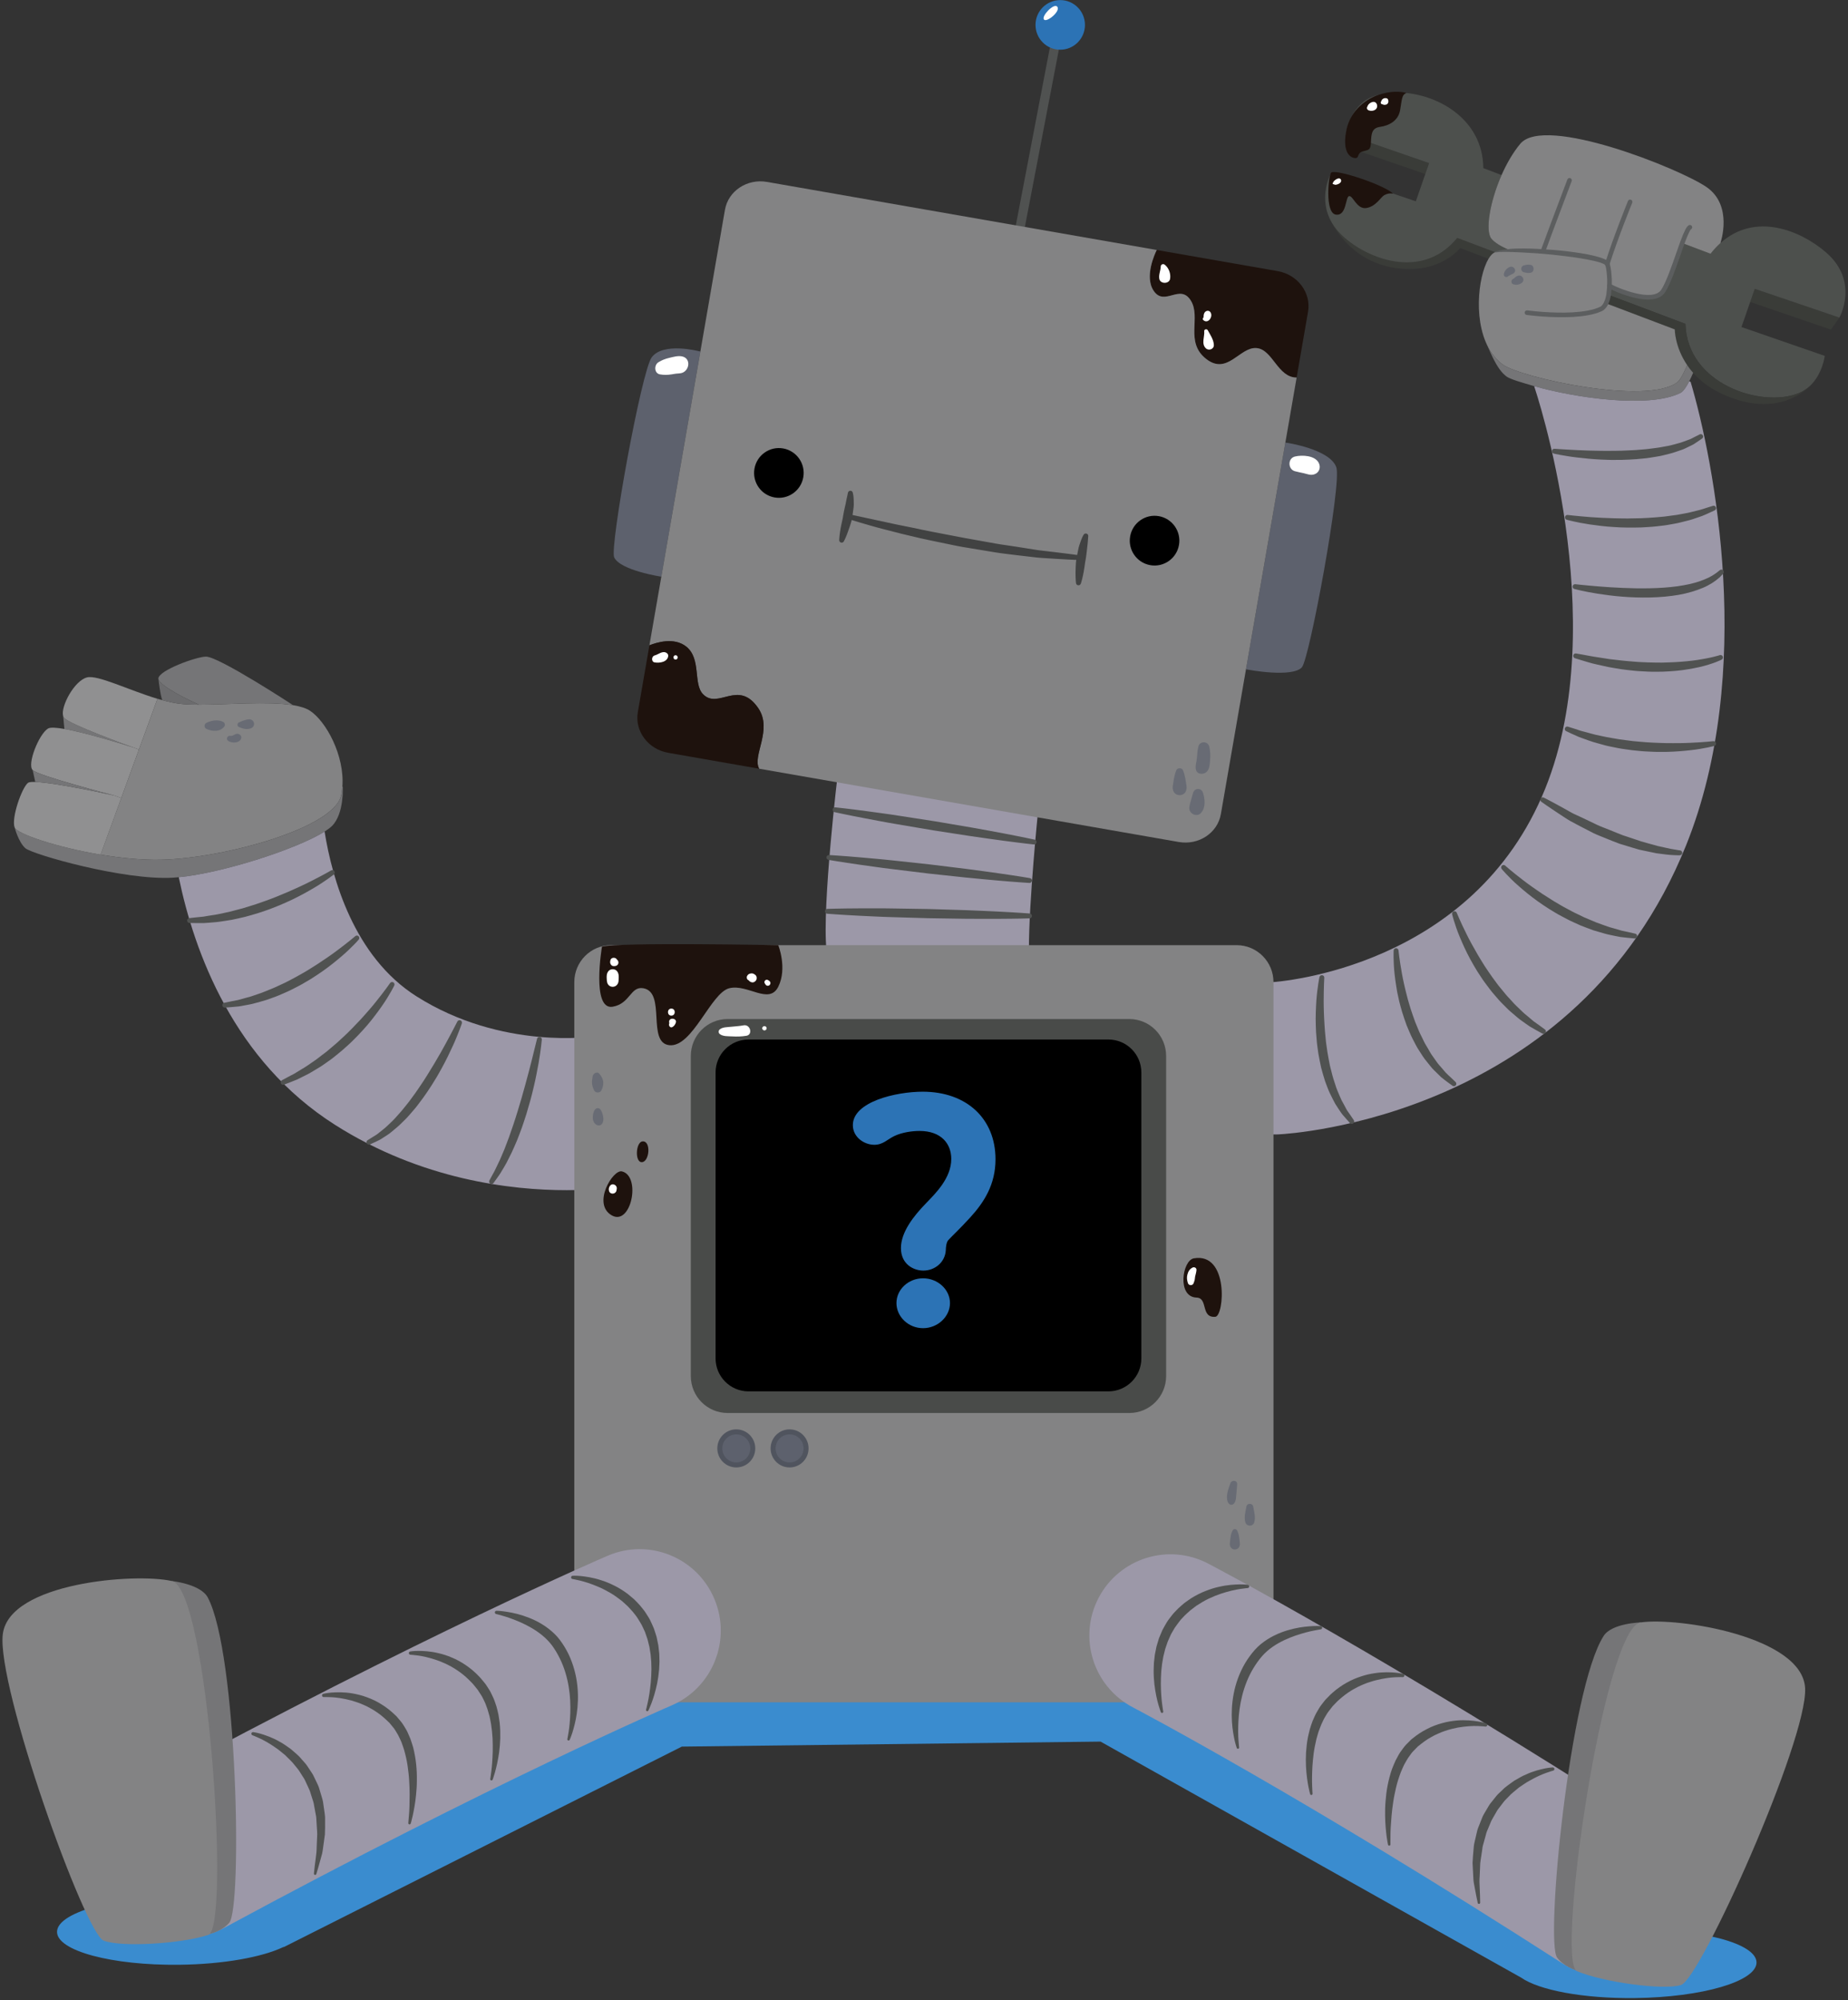 <?xml version="1.0" encoding="UTF-8"?>
<svg width="499px" height="540px" viewBox="0 0 499 540" version="1.1" xmlns="http://www.w3.org/2000/svg" xmlns:xlink="http://www.w3.org/1999/xlink">
    <rect x="0" y="0" width="499" height="540" fill="#333333" stroke="none"/>
    <!-- Generator: Sketch 48.2 (47327) - http://www.bohemiancoding.com/sketch -->
    <title>robot</title>
    <desc>Created with Sketch.</desc>
    <defs></defs>
    <g id="Ошибка-500-" stroke="none" stroke-width="1" fill="none" fill-rule="evenodd" transform="translate(-661, -314)">
        <g id="robot" transform="translate(661, 313)">
            <path d="M441.255,521.927 C438.313,521.962 435.477,522.111 432.766,522.349 C432.936,519.987 432.705,518.271 432.705,518.271 C432.705,518.271 366.707,480.659 336.747,466.935 C343.858,465.761 349.517,464.443 350.558,463.113 C353.707,459.088 325.406,450.02 317.257,448.979 C309.108,447.938 180.396,450.897 168.77,450.751 C157.142,450.606 132.032,465.15 137.282,466.799 C137.77,466.951 138.528,467.126 139.501,467.324 C104.915,484.024 53.823,511.395 53.823,511.395 C53.823,511.395 53.8,512.02 53.881,513.012 C52.041,512.947 50.155,512.912 48.224,512.937 C30.035,513.152 15.34,517.46 15.399,522.562 C15.461,527.665 30.255,531.622 48.443,531.405 C60.363,531.263 70.752,529.358 76.499,526.627 C76.584,526.612 76.662,526.599 76.746,526.577 L184.107,472.51 L297.179,471.161 L410.75,534.883 C415.581,538.262 427.516,540.561 441.476,540.395 C459.664,540.178 474.36,535.867 474.297,530.767 C474.237,525.665 459.445,521.71 441.255,521.927" id="Fill-3" fill="#3A8CCF"></path>
            <polygon id="Fill-5" fill="#3A3C38" points="472.584 82.518 494.396 89.984 496.671 86.744 473.827 78.966"></polygon>
            <g id="Group-240" transform="translate(0.614, 0.151)">
                <path d="M471.97,82.368 L469.622,89.136 L492.119,96.926 C492.119,96.926 491.521,101.824 488.095,105.052 C488.095,105.052 488.081,105.076 488.044,105.101 C487.212,105.849 486.23,106.522 485.051,106.995 C475.088,111.045 454.927,104.603 454.493,88.287 L433.748,80.473 C433.887,79.702 433.962,78.864 433.985,78.042 C435.799,79.139 445.862,83.452 448.482,79.402 C450.196,76.76 452.109,70.652 453.623,66.464 L453.685,66.49 L461.275,69.357 C462.156,68.223 463.076,67.25 464.021,66.402 C473.348,58.064 485.549,63.037 492.403,68.945 C501.572,76.821 496.057,86.593 496.057,86.593 L473.213,78.817 L471.97,82.368 Z" id="Fill-6" fill="#4D504D"></path>
                <path d="M454.493,88.288 C454.928,104.602 475.089,111.046 485.052,106.994 C486.229,106.521 487.212,105.85 488.045,105.102 C487.361,105.85 479.487,113.924 464.805,107.382 C461.126,105.748 458.47,103.654 456.579,101.499 C455.958,100.813 455.426,100.116 454.966,99.418 C451.61,94.496 451.61,89.809 451.61,89.771 L433.055,82.742 C433.376,82.093 433.6,81.308 433.749,80.474 L454.493,88.288 Z" id="Fill-8" fill="#3A3C38"></path>
                <path d="M392.868,65.068 L403.105,68.933 C402.482,69.157 401.876,69.779 401.315,70.715 L393.69,67.809 C393.69,67.809 389.577,72.946 381.579,73.419 C366.15,74.316 359.816,62.564 359.059,61.043 C359.851,62.403 360.971,63.759 362.499,65.068 C369.965,71.474 384.013,75.999 392.868,65.068" id="Fill-10" fill="#3A3C38"></path>
                <polygon id="Fill-12" fill="#3A3C38" points="385.28 44.879 384.249 47.832 363.097 40.541 362.785 37.089"></polygon>
                <path d="M402.086,65.281 C402.931,66.327 404.732,67.424 406.783,68.26 L406.795,68.47 C405.181,68.533 403.912,68.672 403.165,68.907 C403.143,68.921 403.13,68.921 403.104,68.933 L392.868,65.069 C384.012,75.999 369.964,71.474 362.499,65.069 C360.97,63.759 359.851,62.401 359.058,61.043 C359.058,61.031 359.058,61.031 359.044,61.019 C355.021,54.201 358.846,47.421 358.846,47.421 L381.69,55.199 L384.249,47.831 L385.279,44.878 L362.784,37.09 C362.784,37.09 363.715,29.512 369.864,27.018 C371.827,26.219 374.149,25.821 376.647,25.821 C386.907,25.821 399.801,32.64 399.913,46.236 L404.844,48.106 C401.665,55.321 400.372,63.15 402.086,65.281" id="Fill-14" fill="#4D504D"></path>
                <path d="M453.624,66.464 C452.11,70.653 450.196,76.76 448.48,79.401 C445.86,83.451 435.799,79.138 433.985,78.043 C434.085,75.5 433.736,72.996 433.437,72.172 C433.428,72.147 433.414,72.111 433.389,72.086 C432.208,70.029 415.018,68.185 406.793,68.471 L406.781,68.259 C404.733,67.424 402.931,66.327 402.086,65.281 C400.372,63.148 401.666,55.322 404.845,48.105 C406.21,45.015 407.926,42.024 409.901,39.656 C416.458,31.768 452.903,46.349 460.169,51.335 C467.437,56.331 463.971,66.352 463.971,66.352 L464.021,66.403 C463.077,67.249 462.157,68.222 461.275,69.356 L453.685,66.49 L453.624,66.464 Z" id="Fill-16" fill="#838384"></path>
                <path d="M433.985,78.043 C433.961,78.865 433.885,79.701 433.749,80.474 C433.6,81.308 433.375,82.095 433.055,82.741 L451.612,89.771 C451.612,89.809 451.612,94.495 454.966,99.418 C454.146,101.337 453.103,103.468 452.232,104.104 C443.726,110.312 409.838,102.708 405.179,99.28 C403.998,98.409 403.006,97.348 402.176,96.153 C396.955,88.575 398.436,75.551 401.315,70.716 C401.876,69.78 402.482,69.158 403.104,68.933 C403.131,68.919 403.141,68.919 403.166,68.907 C403.912,68.671 405.179,68.534 406.793,68.471 C415.018,68.185 432.208,70.029 433.389,72.086 C433.414,72.111 433.428,72.147 433.438,72.172 C433.736,72.996 434.085,75.5 433.985,78.043" id="Fill-18" fill="#838384"></path>
                <path d="M456.556,101.524 C456.244,102.259 455.897,103.046 455.523,103.768 C454.766,105.238 453.936,106.533 453.152,106.92 C444.63,111.197 424.371,108.179 413.688,105.101 C410.77,104.253 407.303,103.277 406.266,102.551 C403.316,100.489 401.478,94.879 400.882,93.957 L402.175,96.153 C403.006,97.348 403.998,98.409 405.181,99.28 C409.837,102.707 443.725,110.312 452.232,104.104 C453.103,103.468 454.146,101.337 454.966,99.418 C455.425,100.115 455.958,100.813 456.58,101.498 L456.556,101.524 Z" id="Fill-20" fill="#757577"></path>
                <path d="M455.897,103.954 C462.195,125.254 473.486,182.334 454.656,229.084 C425.203,302.242 348.027,306.916 344.746,307.079 C344.501,307.105 344.24,307.105 343.978,307.105 C333.009,307.256 323.818,298.655 323.257,287.574 C322.7,276.258 331.359,266.623 342.622,266.015 C345.107,265.866 397.205,262 416.656,213.68 C434.954,168.227 413.873,105.712 413.663,105.2 L413.688,105.102 C424.371,108.179 444.63,111.197 453.152,106.921 C453.936,106.533 454.766,105.238 455.523,103.768 L455.897,103.954 Z" id="Fill-22" fill="#9C98A8"></path>
                <path d="M416.198,68.82 C416.127,68.82 416.056,68.809 415.988,68.783 C415.664,68.668 415.499,68.31 415.611,67.986 C416.856,64.519 422.553,49.458 422.611,49.306 C422.733,48.985 423.091,48.82 423.412,48.945 C423.732,49.068 423.894,49.427 423.773,49.749 C423.713,49.9 418.019,64.95 416.782,68.408 C416.691,68.662 416.453,68.82 416.198,68.82" id="Fill-24" fill="#5C5E5F"></path>
                <path d="M433.366,72.784 C433.273,72.784 433.182,72.764 433.094,72.721 C432.803,72.579 432.672,72.24 432.782,71.944 C432.796,71.9 432.817,71.843 432.831,71.813 C435.113,64.592 438.939,55.206 438.974,55.111 C439.103,54.792 439.471,54.642 439.785,54.77 C440.104,54.901 440.257,55.264 440.125,55.585 C440.087,55.677 436.28,65.018 433.983,72.275 C433.972,72.303 433.937,72.407 433.921,72.433 C433.814,72.656 433.594,72.784 433.366,72.784" id="Fill-26" fill="#5C5E5F"></path>
                <path d="M444.413,81.716 C440.121,81.716 434.659,79.178 433.665,78.575 C433.623,78.551 433.532,78.482 433.497,78.447 C433.255,78.204 433.255,77.809 433.497,77.566 C433.719,77.341 434.073,77.324 434.313,77.511 C436.125,78.605 445.694,82.562 447.962,79.061 C449.271,77.042 450.734,72.837 452.029,69.126 C452.38,68.114 452.718,67.142 453.041,66.252 C454.209,63.111 454.783,61.995 455.401,61.656 C455.697,61.492 456.078,61.6 456.244,61.902 C456.409,62.205 456.297,62.584 455.997,62.748 C455.552,63.064 454.537,65.787 454.206,66.683 C453.889,67.561 453.551,68.532 453.202,69.536 C451.886,73.314 450.394,77.595 449.001,79.742 C448.06,81.197 446.357,81.716 444.413,81.716" id="Fill-28" fill="#5C5E5F"></path>
                <path d="M403.147,68.818 C403.767,68.639 404.365,68.413 405.01,68.322 C405.657,68.229 406.312,68.137 406.969,68.066 C408.25,67.938 409.551,67.944 410.837,67.928 C412.127,67.926 413.411,67.989 414.698,68.047 C415.982,68.114 417.269,68.196 418.551,68.298 C421.121,68.491 423.679,68.801 426.233,69.204 C427.509,69.402 428.783,69.644 430.051,69.964 C430.686,70.131 431.32,70.304 431.953,70.53 C432.272,70.648 432.593,70.778 432.913,70.935 C433.239,71.142 433.576,71.245 433.924,71.771 L433.926,71.775 L433.823,71.64 C433.891,71.717 433.949,71.808 433.998,71.899 L434.007,71.922 L434.023,71.959 C434.114,72.327 434.222,72.705 434.291,73.068 L434.44,74.127 C434.526,74.833 434.559,75.536 434.604,76.242 C434.592,76.964 434.638,77.625 434.576,78.396 L434.375,80.455 L434.368,80.518 L434.343,80.662 L434.312,80.79 L434.254,81.04 L434.138,81.543 C434.086,81.866 433.9,82.255 433.772,82.607 C433.691,82.794 433.656,82.957 433.532,83.159 C433.442,83.311 433.372,83.452 433.267,83.613 L432.873,84.125 L432.407,84.549 C432.23,84.666 432.039,84.773 431.855,84.88 L431.334,85.083 C431.005,85.197 430.709,85.341 430.353,85.434 C429.647,85.63 428.939,85.825 428.25,85.933 C426.862,86.205 425.467,86.32 424.077,86.413 C422.686,86.478 421.294,86.513 419.911,86.476 C417.132,86.426 414.382,86.219 411.617,85.877 C411.277,85.833 411.035,85.523 411.077,85.181 C411.119,84.841 411.429,84.598 411.768,84.64 L411.785,84.642 C414.475,84.975 417.213,85.181 419.934,85.23 C421.294,85.267 422.656,85.23 424.009,85.169 C425.358,85.08 426.711,84.966 428.022,84.708 C428.693,84.603 429.308,84.426 429.93,84.261 C430.242,84.184 430.57,84.03 430.889,83.918 C431.257,83.799 431.438,83.693 431.662,83.552 L431.96,83.28 L432.2,82.973 C432.286,82.851 432.37,82.682 432.456,82.539 C432.519,82.447 432.563,82.269 432.621,82.141 C432.719,81.845 432.866,81.615 432.929,81.252 L433.048,80.749 L433.106,80.499 L433.134,80.371 L433.143,80.341 L433.145,80.332 C433.157,80.259 433.127,80.425 433.131,80.404 L433.132,80.39 L433.139,80.325 L433.341,78.268 C433.392,77.663 433.35,76.943 433.364,76.286 C433.32,75.616 433.288,74.94 433.206,74.277 L433.066,73.291 C433.006,72.973 432.922,72.69 432.855,72.386 L432.882,72.446 C432.894,72.479 432.922,72.513 432.954,72.532 C432.973,72.541 432.992,72.537 433.001,72.52 C433.011,72.504 433.006,72.481 432.99,72.472 L432.989,72.472 L432.85,72.397 C432.847,72.365 432.575,72.18 432.352,72.071 C432.097,71.953 431.818,71.848 431.532,71.748 C430.954,71.559 430.348,71.407 429.741,71.263 C428.516,70.993 427.267,70.769 426.015,70.56 C423.506,70.15 420.97,69.87 418.436,69.593 C415.896,69.33 413.35,69.146 410.805,69.023 C409.531,68.936 408.27,68.92 406.988,68.866 L405.11,68.866 C404.474,68.829 403.83,68.976 403.186,68.995 L403.177,68.995 C403.124,68.997 403.084,68.958 403.084,68.909 C403.082,68.866 403.11,68.829 403.147,68.818" id="Fill-30" fill="#5C5E5F"></path>
                <path d="M419.127,122 C419.127,122 419.754,122.042 420.851,122.116 C421.946,122.21 423.524,122.256 425.401,122.37 C427.283,122.482 429.482,122.512 431.831,122.557 C433.005,122.552 434.217,122.584 435.448,122.552 C436.678,122.542 437.927,122.512 439.17,122.44 C440.418,122.408 441.659,122.308 442.877,122.193 C444.102,122.121 445.284,121.933 446.439,121.791 C447.596,121.665 448.677,121.402 449.731,121.234 C450.779,121.054 451.718,120.726 452.615,120.509 C453.519,120.291 454.268,119.927 454.983,119.699 C455.328,119.566 455.672,119.466 455.961,119.329 C456.245,119.182 456.502,119.044 456.739,118.923 C457.694,118.441 458.239,118.166 458.239,118.166 L458.335,118.116 C458.656,117.955 459.047,118.085 459.206,118.409 C459.357,118.705 459.257,119.059 458.991,119.242 C458.991,119.242 458.448,119.61 457.496,120.258 C457.254,120.417 456.986,120.594 456.693,120.786 C456.395,120.966 456.048,121.106 455.694,121.287 C454.967,121.604 454.177,122.098 453.239,122.372 C452.31,122.661 451.315,123.074 450.23,123.33 C449.147,123.568 448.011,123.947 446.811,124.101 C445.614,124.285 444.378,124.532 443.115,124.629 C441.855,124.762 440.569,124.878 439.289,124.923 C438.003,125.007 436.722,125.006 435.456,125.009 C434.196,125.039 432.959,124.953 431.759,124.918 C429.361,124.816 427.136,124.567 425.234,124.35 C423.331,124.136 421.759,123.842 420.658,123.651 C419.556,123.451 418.934,123.3 418.934,123.3 C418.58,123.214 418.361,122.86 418.443,122.506 C418.517,122.188 418.813,121.981 419.127,122" id="Fill-32" fill="#505251"></path>
                <path d="M422.69,139.868 C422.69,139.868 423.307,139.938 424.386,140.052 C425.466,140.189 427.024,140.287 428.878,140.452 C430.739,140.599 432.91,140.697 435.236,140.765 C436.396,140.823 437.597,140.785 438.815,140.82 C440.033,140.816 441.272,140.778 442.507,140.75 C443.737,140.673 444.976,140.655 446.184,140.532 C447.39,140.401 448.59,140.368 449.727,140.175 C450.865,139.989 451.99,139.926 453.02,139.695 C454.053,139.484 455.057,139.355 455.944,139.111 C456.832,138.873 457.658,138.682 458.39,138.506 C459.119,138.321 459.725,138.082 460.242,137.926 C461.276,137.604 461.865,137.418 461.865,137.418 L461.925,137.401 C462.268,137.294 462.635,137.486 462.742,137.832 C462.84,138.151 462.685,138.487 462.389,138.624 C462.389,138.624 461.811,138.89 460.793,139.36 C460.279,139.577 459.666,139.891 458.933,140.161 C458.197,140.42 457.367,140.718 456.45,141.011 C455.535,141.321 454.515,141.522 453.453,141.806 C452.386,142.104 451.242,142.278 450.059,142.49 C448.879,142.723 447.645,142.814 446.396,142.97 C445.146,143.11 443.872,143.144 442.598,143.236 C440.05,143.307 437.504,143.298 435.126,143.123 C432.744,143 430.541,142.679 428.655,142.425 C424.898,141.864 422.434,141.156 422.434,141.156 C422.085,141.056 421.882,140.694 421.984,140.343 C422.069,140.029 422.376,139.835 422.69,139.868" id="Fill-34" fill="#505251"></path>
                <path d="M424.749,158.562 C424.749,158.562 425.38,158.629 426.484,158.744 C427.589,158.872 429.176,158.986 431.072,159.161 C432.97,159.333 435.19,159.444 437.559,159.563 C439.929,159.663 442.456,159.724 444.969,159.657 C447.486,159.608 449.988,159.435 452.305,159.119 C453.456,158.939 454.569,158.772 455.603,158.532 C456.639,158.297 457.605,158.026 458.467,157.719 C459.333,157.412 460.104,157.088 460.773,156.769 C461.429,156.435 461.989,156.117 462.413,155.809 C462.869,155.53 463.169,155.246 463.397,155.075 C463.617,154.899 463.735,154.805 463.735,154.805 L463.798,154.754 C464.08,154.53 464.492,154.575 464.718,154.859 C464.921,155.118 464.897,155.485 464.676,155.716 C464.676,155.716 464.562,155.84 464.343,156.072 C464.115,156.293 463.821,156.675 463.346,157.029 C462.897,157.426 462.314,157.842 461.62,158.289 C460.919,158.715 460.107,159.172 459.178,159.55 C457.329,160.332 455.093,161.003 452.666,161.431 C451.452,161.629 450.193,161.813 448.912,161.923 C447.631,162.034 446.327,162.114 445.027,162.144 C442.428,162.198 439.831,162.121 437.414,161.92 C434.994,161.743 432.754,161.412 430.84,161.133 C427.011,160.535 424.507,159.852 424.507,159.852 C424.156,159.759 423.951,159.398 424.044,159.044 C424.13,158.729 424.433,158.529 424.749,158.562" id="Fill-36" fill="#505251"></path>
                <path d="M464.259,178.924 C464.259,178.924 464.113,178.994 463.84,179.125 C463.551,179.257 463.155,179.43 462.629,179.63 C461.581,180.014 460.07,180.525 458.214,180.944 C457.282,181.135 456.274,181.365 455.196,181.523 C454.126,181.722 452.985,181.847 451.804,181.961 C450.621,182.078 449.396,182.127 448.153,182.183 C446.909,182.173 445.642,182.22 444.38,182.159 C443.12,182.075 441.856,182.057 440.623,181.917 C439.389,181.777 438.171,181.673 437.006,181.488 C435.837,181.311 434.717,181.097 433.651,180.915 C432.598,180.678 431.599,180.457 430.679,180.254 C428.83,179.877 427.351,179.332 426.292,179.05 C425.246,178.724 424.647,178.538 424.647,178.538 C424.302,178.429 424.109,178.061 424.214,177.716 C424.314,177.395 424.633,177.206 424.952,177.262 L424.983,177.266 C424.983,177.266 425.593,177.373 426.66,177.557 C427.192,177.655 427.835,177.776 428.574,177.914 C429.309,178.067 430.148,178.179 431.061,178.324 C431.971,178.468 432.957,178.622 434.002,178.785 C435.05,178.908 436.157,179.015 437.295,179.166 C438.436,179.313 439.622,179.362 440.821,179.479 C442.019,179.602 443.243,179.604 444.462,179.674 C445.684,179.725 446.904,179.707 448.104,179.728 C449.305,179.672 450.489,179.682 451.628,179.604 C453.91,179.469 456.034,179.276 457.841,178.994 C458.737,178.829 459.571,178.715 460.293,178.563 C461.024,178.428 461.649,178.277 462.168,178.151 C462.673,178.014 463.09,177.916 463.342,177.839 C463.612,177.755 463.754,177.711 463.754,177.711 L463.785,177.702 C464.132,177.597 464.499,177.792 464.604,178.139 C464.7,178.452 464.546,178.785 464.259,178.924" id="Fill-38" fill="#505251"></path>
                <path d="M462.26,202.227 C462.26,202.227 462.106,202.266 461.815,202.341 C461.517,202.415 461.087,202.522 460.542,202.629 C459.443,202.834 457.875,203.16 455.972,203.358 C454.072,203.58 451.846,203.766 449.451,203.827 C448.254,203.819 447.016,203.864 445.758,203.798 C444.5,203.733 443.222,203.706 441.95,203.561 C440.676,203.452 439.404,203.305 438.156,203.105 C436.906,202.946 435.69,202.695 434.516,202.446 C433.333,202.233 432.213,201.91 431.155,201.607 C430.094,201.32 429.092,201.034 428.191,200.696 C427.282,200.385 426.453,200.082 425.729,199.8 C425.016,199.485 424.395,199.204 423.883,198.978 C422.867,198.507 422.287,198.239 422.287,198.239 C421.959,198.088 421.817,197.697 421.968,197.369 C422.106,197.066 422.448,196.919 422.758,197.015 L422.802,197.031 C422.802,197.031 423.398,197.217 424.439,197.545 C424.956,197.715 425.582,197.921 426.3,198.156 C427.031,198.354 427.856,198.573 428.755,198.813 C429.644,199.085 430.627,199.301 431.672,199.514 C432.711,199.753 433.81,199.965 434.958,200.147 C436.098,200.357 437.281,200.547 438.494,200.682 C439.7,200.862 440.932,200.99 442.167,201.083 C443.401,201.216 444.638,201.272 445.86,201.341 C447.076,201.412 448.278,201.419 449.442,201.465 C450.606,201.446 451.732,201.49 452.801,201.465 C453.871,201.451 454.882,201.428 455.812,201.376 C457.675,201.281 459.231,201.206 460.316,201.097 C461.398,200.995 462.014,200.938 462.014,200.938 L462.037,200.936 C462.396,200.901 462.719,201.167 462.75,201.528 C462.782,201.854 462.568,202.149 462.26,202.227" id="Fill-40" fill="#505251"></path>
                <path d="M452.986,231.735 C452.986,231.735 452.367,231.772 451.231,231.695 C450.087,231.653 448.518,231.456 446.615,231.188 C445.681,230.994 444.668,230.783 443.597,230.559 C443.059,230.447 442.507,230.329 441.945,230.21 C441.396,230.047 440.832,229.879 440.261,229.709 C439.12,229.364 437.937,229.003 436.738,228.638 C435.562,228.214 434.384,227.727 433.203,227.256 C432.031,226.76 430.834,226.323 429.704,225.789 C428.591,225.214 427.499,224.65 426.44,224.103 C425.378,223.563 424.372,223.004 423.41,222.492 C422.46,221.958 421.621,221.353 420.815,220.848 C419.215,219.814 417.92,218.903 417.001,218.288 C416.094,217.657 415.577,217.296 415.577,217.296 C415.28,217.088 415.207,216.679 415.412,216.383 C415.603,216.108 415.962,216.024 416.25,216.173 L416.299,216.199 C416.299,216.199 416.856,216.486 417.827,216.991 C418.784,217.517 420.173,218.23 421.798,219.148 C422.615,219.592 423.472,220.132 424.434,220.596 C425.401,221.045 426.433,221.5 427.476,222.009 C428.524,222.512 429.607,223.03 430.708,223.558 C431.812,224.066 432.982,224.478 434.127,224.947 C435.278,225.396 436.41,225.901 437.551,226.323 C438.706,226.705 439.842,227.082 440.941,227.448 C441.489,227.636 442.029,227.816 442.558,227.997 C443.093,228.146 443.617,228.295 444.127,228.44 C445.15,228.722 446.119,228.991 447.013,229.239 C447.916,229.422 448.743,229.607 449.479,229.781 C450.215,229.968 450.847,230.063 451.373,230.152 C452.416,230.349 453.054,230.422 453.054,230.422 C453.413,230.464 453.674,230.789 453.632,231.151 C453.597,231.472 453.333,231.714 453.021,231.733 L452.986,231.735 Z" id="Fill-42" fill="#505251"></path>
                <path d="M405.824,234.53 C405.824,234.53 405.941,234.635 406.164,234.829 C406.388,235.019 406.716,235.295 407.133,235.651 C407.546,236.01 408.074,236.426 408.666,236.91 C409.271,237.381 409.953,237.912 410.697,238.49 C411.442,239.069 412.262,239.678 413.147,240.297 C414.017,240.935 414.981,241.54 415.939,242.216 C416.924,242.856 417.953,243.506 418.996,244.156 C420.065,244.766 421.118,245.446 422.229,246.01 C423.326,246.61 424.42,247.212 425.541,247.715 C426.095,247.982 426.643,248.25 427.183,248.511 C427.739,248.742 428.286,248.972 428.825,249.198 C429.363,249.426 429.891,249.652 430.408,249.871 C430.937,250.062 431.456,250.248 431.959,250.43 C432.967,250.793 433.916,251.156 434.824,251.376 C435.725,251.618 436.547,251.874 437.278,252.091 C438.022,252.251 438.671,252.388 439.207,252.503 C440.276,252.75 440.89,252.891 440.89,252.891 L440.944,252.901 C441.296,252.985 441.515,253.336 441.436,253.691 C441.361,254.016 441.058,254.226 440.737,254.194 L438.967,254.026 C438.405,253.961 437.718,253.886 436.932,253.798 C436.158,253.649 435.282,253.49 434.333,253.278 C433.37,253.104 432.364,252.791 431.293,252.481 C430.757,252.323 430.206,252.162 429.644,251.997 C429.093,251.792 428.534,251.585 427.965,251.375 C427.399,251.156 426.817,250.935 426.233,250.71 C425.662,250.451 425.086,250.19 424.504,249.929 C423.331,249.417 422.19,248.804 421.048,248.194 C419.886,247.616 418.812,246.887 417.709,246.247 C416.631,245.569 415.599,244.857 414.606,244.163 C412.638,242.747 410.892,241.31 409.441,240.024 C407.974,238.762 406.861,237.588 406.074,236.776 C405.682,236.372 405.387,236.03 405.184,235.797 C404.986,235.567 404.883,235.444 404.883,235.444 C404.646,235.168 404.678,234.754 404.953,234.516 C405.203,234.3 405.57,234.309 405.812,234.521 L405.824,234.53 Z" id="Fill-44" fill="#505251"></path>
                <path d="M392.74,247.263 C392.74,247.263 392.799,247.412 392.915,247.684 C393.031,247.954 393.202,248.347 393.42,248.848 C393.844,249.862 394.538,251.278 395.362,252.973 C396.18,254.671 397.258,256.587 398.43,258.621 C399.014,259.638 399.685,260.649 400.319,261.702 C401.019,262.714 401.681,263.777 402.426,264.774 C403.171,265.773 403.875,266.806 404.681,267.729 C405.454,268.683 406.204,269.625 407.017,270.46 C407.41,270.892 407.796,271.317 408.174,271.73 C408.551,272.145 408.963,272.507 409.341,272.885 C410.116,273.619 410.813,274.361 411.555,274.921 C412.278,275.507 412.927,276.069 413.505,276.565 C414.122,277.005 414.662,277.387 415.105,277.704 C415.988,278.351 416.495,278.719 416.495,278.719 L416.548,278.759 C416.838,278.973 416.903,279.382 416.691,279.674 C416.495,279.944 416.134,280.019 415.852,279.863 C415.852,279.863 415.28,279.553 414.29,279.008 C413.794,278.724 413.195,278.383 412.508,277.988 C411.858,277.54 411.118,277.037 410.333,276.458 C409.516,275.915 408.745,275.193 407.888,274.473 C407.017,273.765 406.164,272.953 405.326,272.068 C404.448,271.217 403.623,270.269 402.801,269.284 C401.949,268.329 401.204,267.263 400.419,266.231 C399.632,265.195 398.97,264.079 398.253,263.02 C397.598,261.927 396.949,260.852 396.38,259.783 C395.218,257.652 394.303,255.579 393.556,253.795 C392.801,252.009 392.317,250.465 391.974,249.388 C391.799,248.851 391.687,248.415 391.608,248.115 C391.534,247.824 391.494,247.667 391.494,247.667 C391.403,247.314 391.615,246.955 391.967,246.864 C392.286,246.785 392.612,246.952 392.735,247.249 L392.74,247.263 Z" id="Fill-46" fill="#505251"></path>
                <path d="M377.01,257.412 C377.01,257.412 377.07,258.033 377.215,259.116 C377.333,260.201 377.617,261.743 377.92,263.588 C378.107,264.505 378.263,265.507 378.521,266.546 C378.752,267.593 379.019,268.69 379.318,269.813 C379.585,270.95 379.974,272.084 380.308,273.258 C380.661,274.427 381.122,275.575 381.516,276.746 C382.005,277.875 382.425,279.044 382.962,280.127 C383.531,281.19 383.957,282.321 384.59,283.279 C385.203,284.248 385.673,285.275 386.325,286.099 C386.956,286.937 387.46,287.818 388.091,288.482 C388.703,289.162 389.243,289.813 389.728,290.386 C390.238,290.932 390.745,291.344 391.132,291.718 C391.913,292.466 392.362,292.894 392.362,292.894 L392.423,292.951 C392.683,293.2 392.693,293.614 392.448,293.877 C392.218,294.117 391.85,294.145 391.589,293.956 C391.589,293.956 391.067,293.572 390.152,292.904 C389.705,292.552 389.125,292.164 388.528,291.642 C387.958,291.094 387.308,290.479 386.619,289.781 C385.904,289.108 385.314,288.225 384.588,287.368 C383.843,286.516 383.254,285.494 382.583,284.473 C381.882,283.463 381.381,282.307 380.766,281.183 C380.186,280.044 379.73,278.826 379.203,277.64 C378.777,276.422 378.328,275.202 377.969,273.982 C377.624,272.761 377.27,271.557 377.033,270.374 C376.903,269.787 376.775,269.205 376.653,268.634 C376.558,268.061 376.467,267.5 376.381,266.955 C376.183,265.868 376.09,264.824 375.959,263.872 C375.552,260.046 375.699,257.449 375.699,257.449 C375.719,257.085 376.025,256.806 376.388,256.824 C376.714,256.841 376.975,257.099 377.01,257.412" id="Fill-48" fill="#505251"></path>
                <path d="M356.971,264.794 C356.971,264.794 356.941,265.423 356.892,266.523 C356.862,267.074 356.85,267.747 356.836,268.514 C356.827,269.285 356.819,270.149 356.806,271.097 C356.826,272.044 356.81,273.067 356.862,274.149 C356.913,275.228 356.947,276.367 357.032,277.541 C357.087,278.717 357.216,279.925 357.336,281.153 C357.42,282.385 357.665,283.612 357.814,284.853 C358,286.085 358.268,287.303 358.492,288.51 C358.813,289.686 359.055,290.873 359.397,291.982 C359.791,293.07 360.057,294.174 360.464,295.152 C360.888,296.121 361.244,297.068 361.65,297.898 C362.109,298.701 362.497,299.455 362.851,300.121 C363.189,300.802 363.632,301.286 363.923,301.747 C364.531,302.648 364.882,303.159 364.882,303.159 L364.934,303.237 C365.136,303.535 365.059,303.939 364.761,304.146 C364.488,304.33 364.123,304.281 363.909,304.039 C363.909,304.039 363.473,303.55 362.712,302.692 C362.358,302.241 361.831,301.756 361.403,301.083 C360.958,300.417 360.45,299.667 359.926,298.826 C359.437,297.972 358.997,296.999 358.483,295.99 C357.995,294.97 357.612,293.845 357.174,292.694 C356.782,291.53 356.472,290.301 356.118,289.062 C355.867,287.804 355.573,286.528 355.368,285.245 C355.198,283.954 354.978,282.668 354.9,281.392 C354.777,280.119 354.7,278.863 354.679,277.65 C354.617,276.437 354.653,275.261 354.679,274.15 C354.7,273.039 354.784,271.991 354.826,271.024 C354.963,269.089 355.192,267.491 355.357,266.371 C355.525,265.253 355.672,264.615 355.672,264.615 C355.753,264.261 356.107,264.038 356.461,264.121 C356.777,264.194 356.983,264.48 356.971,264.794" id="Fill-50" fill="#505251"></path>
                <path d="M371.537,26.474 C368.744,27.41 364.087,30.317 362.946,35.925 C361.807,41.533 363.672,43.302 365.121,43.507 C366.569,43.715 365.64,42.262 367.294,41.742 C368.95,41.221 369.467,41.535 369.572,39.25 C369.676,36.965 369.777,35.407 372.056,35.095 C374.334,34.783 376.919,33.535 377.438,30.628 C377.956,27.72 377.853,26.369 379.197,25.955 C379.197,25.955 376.195,24.916 371.537,26.474" id="Fill-52" fill="#1E120D"></path>
                <path d="M358.847,47.421 C358.142,47.878 357.047,58.257 360.047,58.776 C363.048,59.294 362.634,53.996 363.67,53.79 C364.705,53.583 365.739,57.424 368.328,57.009 C370.916,56.592 372.187,54.128 373.089,53.583 C374.36,52.817 375.524,53.127 375.524,53.127 C373.426,50.907 360.338,46.454 358.847,47.421" id="Fill-54" fill="#1E120D"></path>
                <path d="M274.725,64.072 C274.648,64.072 274.567,64.065 274.49,64.049 C273.815,63.919 273.374,63.265 273.505,62.591 L282.818,13.983 C282.949,13.309 283.607,12.869 284.274,12.993 C284.947,13.125 285.389,13.778 285.261,14.455 L275.945,63.06 C275.829,63.658 275.309,64.072 274.725,64.072" id="Fill-56" fill="#505251"></path>
                <path d="M277.208,257.252 C277.208,244.104 279.693,219.785 279.693,219.785 L225.658,209.268 C225.658,209.268 221.311,245.42 222.553,257.252 L277.208,257.252 Z" id="Fill-58" fill="#9C98A8"></path>
                <path d="M188.505,95.728 L177.959,156.536 L177.846,156.51 C177.846,156.51 166.879,154.841 165.227,151.314 C163.96,148.61 172.592,101.026 175.363,97.31 C178.469,93.148 187.995,95.642 187.995,95.642 L188.505,95.728 Z" id="Fill-60" fill="#5D616D"></path>
                <path d="M360.224,127.011 C361.726,131.412 352.959,178.833 350.91,181.013 C348.251,183.867 336.411,181.637 336.411,181.637 L335.83,181.537 L346.462,120.318 L346.772,120.367 C346.772,120.367 358.549,122.101 360.224,127.011" id="Fill-62" fill="#5D616D"></path>
                <path d="M344.401,74.042 C349.804,74.989 353.468,79.899 352.585,84.997 L349.506,102.771 C344.374,102.771 343.048,95.205 338.71,94.818 C334.152,94.394 330.836,102.298 325.048,97.722 C319.245,93.148 323.805,86.504 320.9,81.932 C318.004,77.37 313.867,83.602 310.961,79.44 C308.28,75.588 311.296,69.219 311.729,68.334 L344.401,74.042 Z" id="Fill-64" fill="#1E120D"></path>
                <path d="M349.506,102.77 L346.463,120.318 L335.829,181.536 L329.047,220.622 C328.166,225.721 323.059,229.098 317.658,228.149 L204.383,208.371 C202.399,204.929 208.121,197.865 204.138,192.03 C198.759,184.128 193.384,192.442 189.252,188.291 C186.469,185.499 188.828,178.732 184.692,175.404 C181.425,172.79 176.629,174.295 174.741,175.056 L177.959,156.535 L188.505,95.727 L195.135,57.503 C196.018,52.393 201.118,49.016 206.521,49.964 L311.729,68.334 C311.296,69.219 308.28,75.589 310.961,79.439 C313.867,83.601 318.005,77.37 320.9,81.931 C323.805,86.505 319.245,93.149 325.048,97.723 C330.836,102.297 334.152,94.395 338.71,94.819 C343.046,95.205 344.374,102.77 349.506,102.77" id="Fill-66" fill="#838384"></path>
                <path d="M204.137,192.031 C208.121,197.865 202.399,204.929 204.384,208.371 L179.797,204.07 C174.394,203.124 170.729,198.212 171.611,193.115 L174.741,175.056 C176.63,174.295 181.425,172.79 184.691,175.405 C188.829,178.733 186.469,185.499 189.252,188.291 C193.384,192.442 198.761,184.129 204.137,192.031" id="Fill-68" fill="#1E120D"></path>
                <path d="M16.44,194.126 C16.489,194.324 16.577,194.488 16.689,194.623 C18.142,196.381 33.595,201.989 35.444,202.662 C33.891,202.163 23.122,198.736 16.775,197.639 L16.44,194.126 Z" id="Fill-70" fill="#757577"></path>
                <path d="M36.898,203.186 L32.128,216.286 L30.253,215.601 C30.253,215.601 30.228,215.601 30.179,215.588 C28.888,215.25 9.707,210.252 8.205,208.743 C6.652,207.187 9.856,199.085 12.341,197.527 C12.938,197.154 14.601,197.254 16.776,197.639 C23.124,198.736 33.893,202.164 35.444,202.662 C35.57,202.7 35.631,202.725 35.631,202.725 L36.898,203.186 Z" id="Fill-72" fill="#909091"></path>
                <path d="M16.427,194.1 C15.744,191.571 19.457,184.578 22.899,183.718 C25.792,182.996 34.103,187.146 41.891,189.489 L41.842,189.638 L36.898,203.187 L35.631,202.724 C35.631,202.724 35.57,202.701 35.445,202.661 C33.595,201.99 18.141,196.382 16.688,194.624 C16.576,194.487 16.49,194.324 16.439,194.126 C16.439,194.112 16.439,194.1 16.427,194.1" id="Fill-74" fill="#909091"></path>
                <path d="M53.084,191.084 C60.823,191.084 71.704,190.112 78.487,191.209 C80.435,191.531 82.051,192.02 83.145,192.754 C87.417,195.609 92.461,204.743 91.839,213.206 C91.79,213.967 91.69,214.74 91.529,215.5 C89.666,224.534 59.234,232.636 42.774,232.948 C37.657,233.048 31.993,232.475 26.602,231.578 L26.625,231.39 L32.128,216.285 L36.898,203.185 L41.842,189.638 L41.891,189.488 C42.326,189.614 42.76,189.738 43.197,189.849 C44.984,190.348 46.737,190.721 48.365,190.884 C49.718,191.035 51.307,191.084 53.084,191.084" id="Fill-76" fill="#838384"></path>
                <path d="M91.529,215.5 C91.69,214.738 91.79,213.967 91.839,213.206 L91.939,213.219 C91.939,213.219 92.361,220.484 89.045,223.812 C88.572,224.287 87.889,224.797 87.032,225.346 C79.74,229.932 59.779,236.486 47.655,237.659 C47.159,237.708 46.661,237.761 46.19,237.783 C32.936,238.605 8.092,231.49 6.229,229.83 C4.366,228.174 3.334,224.224 3.334,224.224 C3.969,225.942 14.638,229.583 26.602,231.578 C31.993,232.475 37.657,233.048 42.774,232.948 C59.234,232.636 89.666,224.534 91.529,215.5" id="Fill-78" fill="#757577"></path>
                <path d="M183.76,297.371 C185.684,308.562 178.219,319.195 167.066,321.138 C166.468,321.238 160.953,322.147 152.408,322.147 C137.452,322.147 113.229,319.356 89.889,304.537 C62.563,287.201 51.853,257.999 47.656,237.659 C59.78,236.487 79.741,229.933 87.033,225.346 C89.081,238.12 94.982,259.108 111.801,269.792 C134.918,284.458 159.835,280.659 160.072,280.608 C171.239,278.677 181.834,286.179 183.76,297.371" id="Fill-80" fill="#9C98A8"></path>
                <path d="M78.487,191.196 L78.487,191.209 C71.703,190.112 60.822,191.084 53.084,191.084 C51.468,190.348 42.487,186.174 42.164,184.143 C42.154,184.067 42.154,184.03 42.154,184.03 C42.154,181.849 52.441,178.111 55.002,178.111 C58.521,178.111 78.487,191.196 78.487,191.196" id="Fill-82" fill="#757577"></path>
                <path d="M53.084,191.084 C51.307,191.084 49.718,191.035 48.365,190.884 C46.737,190.721 44.984,190.348 43.197,189.849 C42.65,188.368 42.24,184.803 42.166,184.143 C42.489,186.174 51.47,190.348 53.084,191.084" id="Fill-84" fill="#6C6C6E"></path>
                <path d="M8.912,211.947 C14.403,212.133 29.01,215.326 30.179,215.587 C30.228,215.6 30.252,215.6 30.252,215.6 L32.128,216.285 L26.625,231.39 L26.602,231.577 C14.639,229.583 3.968,225.943 3.334,224.224 C2.403,221.732 5.26,213.481 6.962,212.172 C7.223,211.974 7.918,211.911 8.912,211.947" id="Fill-86" fill="#909091"></path>
                <path d="M8.205,208.744 C9.706,210.253 28.888,215.249 30.179,215.587 C29.01,215.326 14.403,212.133 8.913,211.947 L8.205,208.744 Z" id="Fill-88" fill="#757577"></path>
                <path d="M89.531,236.92 C89.531,236.92 89.401,237.02 89.159,237.207 C88.91,237.395 88.553,237.677 88.083,237.997 C87.142,238.646 85.808,239.594 84.112,240.572 C82.43,241.571 80.43,242.678 78.22,243.739 C77.109,244.254 75.959,244.787 74.769,245.276 C73.565,245.731 72.37,246.268 71.122,246.665 C69.883,247.089 68.646,247.517 67.4,247.852 C66.163,248.222 64.933,248.535 63.729,248.784 C62.535,249.08 61.365,249.284 60.246,249.436 C59.13,249.601 58.084,249.783 57.097,249.841 C56.119,249.936 55.218,249.988 54.423,250.042 L52.355,250.042 C51.211,250.027 50.557,250.016 50.557,250.016 C50.196,250.011 49.907,249.711 49.912,249.35 C49.917,249.015 50.171,248.742 50.494,248.709 L50.543,248.702 C50.543,248.702 51.177,248.63 52.287,248.505 C52.837,248.449 53.508,248.385 54.277,248.309 C55.043,248.178 55.902,248.025 56.843,247.894 C57.786,247.776 58.79,247.542 59.856,247.316 C60.388,247.198 60.933,247.082 61.491,246.958 C62.044,246.814 62.609,246.665 63.184,246.511 C63.758,246.36 64.342,246.21 64.933,246.055 C65.518,245.873 66.109,245.693 66.706,245.507 C67.908,245.169 69.104,244.743 70.299,244.322 C71.506,243.928 72.679,243.434 73.851,242.999 C75.006,242.515 76.143,242.044 77.246,241.588 C78.325,241.085 79.398,240.651 80.383,240.172 C81.38,239.718 82.312,239.265 83.164,238.83 C84.866,237.957 86.294,237.239 87.265,236.687 C88.236,236.145 88.791,235.833 88.791,235.833 L88.809,235.824 C89.126,235.647 89.525,235.761 89.701,236.08 C89.86,236.368 89.783,236.723 89.531,236.92" id="Fill-90" fill="#505251"></path>
                <path d="M96.248,254.501 C96.248,254.501 96.139,254.619 95.94,254.845 C95.733,255.078 95.433,255.414 95.034,255.81 C94.233,256.611 93.099,257.766 91.616,259.017 C90.142,260.274 88.39,261.709 86.397,263.097 C85.405,263.798 84.35,264.478 83.274,265.163 C82.165,265.791 81.078,266.502 79.916,267.086 C78.758,267.673 77.621,268.295 76.438,268.793 C75.272,269.319 74.116,269.814 72.959,270.211 C71.822,270.647 70.7,271.015 69.614,271.288 C68.534,271.574 67.528,271.9 66.559,272.056 C65.602,272.25 64.721,272.396 63.942,272.533 C63.154,272.608 62.463,272.673 61.897,272.724 C60.767,272.813 60.122,272.862 60.122,272.862 C59.761,272.89 59.447,272.618 59.419,272.257 C59.395,271.924 59.621,271.63 59.94,271.565 L59.998,271.551 C59.998,271.551 60.613,271.425 61.69,271.201 C62.225,271.096 62.877,270.968 63.623,270.822 C64.36,270.614 65.185,270.374 66.091,270.144 C67.004,269.946 67.952,269.569 68.97,269.231 C69.994,268.915 71.035,268.467 72.12,268.027 C73.215,267.619 74.307,267.093 75.418,266.571 C76.548,266.082 77.64,265.467 78.749,264.892 C79.862,264.322 80.931,263.663 82.007,263.062 C83.05,262.4 84.098,261.786 85.083,261.138 C87.044,259.836 88.877,258.616 90.379,257.466 C91.883,256.324 93.15,255.379 93.993,254.669 C94.839,253.968 95.324,253.567 95.324,253.567 L95.34,253.555 C95.621,253.322 96.034,253.364 96.264,253.644 C96.472,253.897 96.46,254.259 96.248,254.501" id="Fill-92" fill="#505251"></path>
                <path d="M105.841,266.909 C105.841,266.909 105.769,267.051 105.634,267.319 C105.494,267.591 105.294,267.987 105.012,268.469 C104.447,269.433 103.657,270.824 102.549,272.386 C102.008,273.172 101.396,274.012 100.732,274.885 C100.092,275.778 99.337,276.655 98.576,277.58 C97.783,278.474 96.978,279.417 96.095,280.314 C95.201,281.199 94.335,282.145 93.368,282.985 C92.427,283.85 91.472,284.702 90.478,285.482 C89.986,285.875 89.497,286.265 89.015,286.653 C88.51,287.01 88.014,287.366 87.523,287.713 C87.034,288.058 86.556,288.407 86.072,288.722 C85.576,289.019 85.091,289.313 84.619,289.597 C83.68,290.168 82.792,290.71 81.922,291.123 C81.069,291.568 80.279,291.954 79.576,292.287 C78.85,292.576 78.219,292.829 77.699,293.035 C76.656,293.435 76.062,293.663 76.062,293.663 C75.724,293.794 75.347,293.621 75.217,293.284 C75.098,292.972 75.233,292.627 75.519,292.471 L75.566,292.445 C75.566,292.445 76.111,292.15 77.068,291.633 C77.546,291.384 78.128,291.08 78.796,290.733 C79.439,290.34 80.165,289.898 80.957,289.415 C81.765,288.966 82.587,288.391 83.458,287.785 C83.892,287.482 84.339,287.173 84.798,286.859 C85.24,286.518 85.689,286.174 86.149,285.822 C86.609,285.472 87.075,285.117 87.55,284.758 C88.004,284.373 88.464,283.984 88.929,283.595 C89.875,282.832 90.788,282.002 91.689,281.155 C93.52,279.499 95.224,277.703 96.815,276.012 C97.57,275.13 98.357,274.326 99.039,273.507 C99.74,272.701 100.387,271.926 100.962,271.194 C102.118,269.736 103.087,268.514 103.716,267.629 C104.347,266.751 104.71,266.247 104.71,266.247 L104.722,266.227 C104.934,265.933 105.345,265.866 105.639,266.078 C105.904,266.271 105.984,266.627 105.841,266.909" id="Fill-94" fill="#505251"></path>
                <path d="M124.094,277.118 C124.094,277.118 123.898,277.74 123.486,278.809 C123.07,279.871 122.49,281.396 121.668,283.171 C120.845,284.943 119.883,287.014 118.694,289.156 C118.092,290.223 117.501,291.343 116.805,292.426 C116.136,293.528 115.445,294.637 114.692,295.713 C113.97,296.805 113.176,297.852 112.392,298.884 C111.639,299.935 110.752,300.868 109.962,301.814 C109.175,302.764 108.255,303.558 107.468,304.371 C106.653,305.165 105.78,305.818 105.032,306.469 C104.28,307.122 103.448,307.559 102.783,308.02 C102.123,308.489 101.473,308.791 100.938,309.036 C99.876,309.523 99.268,309.802 99.268,309.802 C98.942,309.951 98.556,309.809 98.406,309.479 C98.269,309.178 98.379,308.824 98.653,308.652 L98.74,308.6 C98.74,308.6 99.27,308.268 100.197,307.69 C100.665,307.415 101.233,307.085 101.809,306.577 C102.391,306.078 103.099,305.608 103.779,304.956 C104.45,304.295 105.226,303.642 105.954,302.841 C106.665,302.019 107.461,301.208 108.202,300.28 C108.935,299.348 109.739,298.43 110.452,297.403 C111.197,296.399 111.954,295.384 112.645,294.313 C114.099,292.226 115.408,290.032 116.651,287.983 C117.256,286.949 117.841,285.949 118.395,284.999 C118.928,284.038 119.43,283.125 119.895,282.284 C120.79,280.586 121.583,279.184 122.078,278.176 C122.592,277.181 122.886,276.611 122.886,276.611 C123.051,276.287 123.447,276.159 123.77,276.329 C124.059,276.48 124.189,276.816 124.094,277.118" id="Fill-96" fill="#505251"></path>
                <path d="M145.691,281.489 C145.691,281.489 145.474,284.065 144.813,287.859 C144.452,289.75 144.07,291.969 143.495,294.312 C142.964,296.662 142.265,299.142 141.517,301.607 C141.145,302.841 140.704,304.056 140.307,305.26 C139.882,306.456 139.41,307.618 138.981,308.752 C138.515,309.87 138.022,310.934 137.57,311.949 C137.071,312.944 136.599,313.887 136.163,314.755 C135.7,315.615 135.222,316.374 134.819,317.052 C134.433,317.741 134.007,318.293 133.687,318.764 C133.022,319.688 132.644,320.215 132.644,320.215 C132.432,320.512 132.023,320.576 131.731,320.363 C131.459,320.166 131.384,319.805 131.538,319.52 L131.564,319.472 C131.564,319.472 131.864,318.919 132.386,317.951 C132.647,317.469 132.996,316.907 133.304,316.2 C133.634,315.513 134.004,314.734 134.407,313.884 C134.775,313.016 135.176,312.078 135.6,311.087 C135.984,310.075 136.389,309.006 136.808,307.904 C137.595,305.675 138.418,303.291 139.149,300.869 C139.894,298.456 140.593,296.022 141.214,293.728 C141.832,291.436 142.421,289.292 142.877,287.442 C143.79,283.744 144.4,281.278 144.4,281.278 C144.485,280.923 144.841,280.707 145.192,280.793 C145.511,280.868 145.717,281.171 145.691,281.489" id="Fill-98" fill="#505251"></path>
                <path d="M343.251,460.406 L343.251,265.977 C343.251,260.469 338.799,256.005 333.31,256.005 L164.401,256.005 C158.912,256.005 154.462,260.469 154.462,265.977 L154.462,460.406 L343.251,460.406 Z" id="Fill-100" fill="#838384"></path>
                <path d="M317.733,147.977 C318.382,144.326 315.953,140.841 312.309,140.192 C308.669,139.544 305.197,141.98 304.553,145.635 C303.906,149.284 306.333,152.77 309.973,153.417 C313.615,154.065 317.09,151.629 317.733,147.977" id="Fill-102" fill="#000000"></path>
                <path d="M292.918,144.964 C292.604,144.768 292.192,144.867 291.996,145.183 L291.982,145.206 C291.982,145.206 291.544,145.914 291.137,147.137 C290.925,147.736 290.674,148.457 290.529,149.217 C290.42,149.683 290.326,150.172 290.238,150.668 C289.81,150.612 289.029,150.511 287.951,150.367 C286.255,150.164 283.838,149.838 280.937,149.519 C279.483,149.378 277.923,149.068 276.267,148.828 C274.611,148.574 272.871,148.276 271.06,148.029 C269.248,147.796 267.394,147.424 265.503,147.097 C263.612,146.757 261.695,146.413 259.776,146.068 C257.859,145.702 255.943,145.335 254.058,144.974 C252.172,144.605 250.311,144.279 248.523,143.888 C246.736,143.495 245.002,143.143 243.355,142.819 C241.708,142.5 240.16,142.162 238.728,141.846 C234.1,140.851 230.721,140.123 229.591,139.882 C229.684,139.305 229.77,138.732 229.828,138.187 C229.948,137.414 229.941,136.636 229.908,135.974 C229.878,135.322 229.861,134.766 229.778,134.412 C229.7,134.055 229.652,133.85 229.652,133.85 C229.598,133.599 229.402,133.39 229.134,133.338 C228.771,133.266 228.42,133.499 228.348,133.864 L228.343,133.883 C228.343,133.883 228.303,134.091 228.231,134.454 C228.178,134.824 228.019,135.294 227.914,135.875 C227.851,136.163 227.793,136.473 227.742,136.801 C227.684,137.127 227.569,137.488 227.497,137.856 C227.32,138.588 227.178,139.377 227.038,140.166 C226.946,140.961 226.698,141.741 226.563,142.486 C226.41,143.229 226.286,143.93 226.202,144.54 C226.019,145.753 225.993,146.601 225.993,146.601 L225.991,146.659 C225.984,146.902 226.112,147.142 226.344,147.265 C226.666,147.44 227.069,147.319 227.243,146.993 C227.243,146.993 227.642,146.248 228.1,145.073 C228.331,144.485 228.58,143.791 228.827,143.04 C228.946,142.665 229.067,142.277 229.191,141.879 C229.26,141.669 229.312,141.452 229.358,141.233 C229.791,141.371 230.483,141.587 231.417,141.86 C233.068,142.339 235.418,143.057 238.269,143.779 C241.112,144.54 244.447,145.363 248.034,146.18 C249.825,146.595 251.695,146.951 253.584,147.353 C255.479,147.729 257.393,148.174 259.327,148.509 C261.264,148.828 263.2,149.151 265.107,149.466 C267.016,149.773 268.885,150.12 270.719,150.33 C272.543,150.579 274.316,150.763 275.992,150.964 C277.671,151.141 279.246,151.389 280.722,151.471 C283.666,151.681 286.12,151.793 287.837,151.9 C288.824,151.948 289.558,151.983 290.012,152.005 C289.965,152.291 289.919,152.575 289.905,152.859 C289.884,153.269 289.863,153.672 289.84,154.059 C289.807,154.841 289.798,155.57 289.81,156.196 C289.824,157.447 289.937,158.279 289.935,158.279 C289.968,158.523 290.135,158.74 290.382,158.826 C290.73,158.945 291.111,158.758 291.228,158.409 L291.244,158.367 C291.242,158.367 291.514,157.571 291.773,156.374 C291.906,155.777 292.038,155.079 292.155,154.333 C292.211,153.956 292.267,153.57 292.323,153.178 C292.357,152.78 292.455,152.389 292.52,151.993 C292.646,151.199 292.767,150.405 292.842,149.654 C292.891,149.28 292.907,148.907 292.96,148.576 C293.01,148.241 293.047,147.92 293.073,147.624 C293.179,146.439 293.236,145.583 293.236,145.583 C293.251,145.341 293.137,145.101 292.918,144.964" id="Fill-104" fill="#414242"></path>
                <path d="M216.29,129.696 C216.937,126.044 214.508,122.56 210.866,121.912 C207.226,121.265 203.756,123.699 203.11,127.355 C202.465,131.005 204.89,134.489 208.53,135.138 C212.172,135.788 215.645,133.352 216.29,129.696" id="Fill-106" fill="#000000"></path>
                <path d="M224.935,218.798 C224.935,218.798 228.329,219.149 233.399,219.829 C235.928,220.192 238.893,220.547 242.049,221.052 C245.206,221.539 248.572,222.063 251.941,222.584 C255.302,223.155 258.661,223.726 261.811,224.261 C264.96,224.806 267.89,225.379 270.403,225.838 C272.918,226.304 275.002,226.753 276.467,227.037 C277.927,227.345 278.763,227.522 278.763,227.522 C279.117,227.598 279.344,227.946 279.267,228.3 C279.199,228.635 278.885,228.858 278.554,228.819 C278.554,228.819 277.704,228.723 276.223,228.554 C274.742,228.363 272.624,228.13 270.091,227.778 C267.561,227.417 264.601,227.039 261.441,226.56 C258.283,226.073 254.915,225.552 251.546,225.034 C248.187,224.466 244.825,223.896 241.676,223.364 C238.522,222.843 235.598,222.245 233.082,221.79 C228.059,220.835 224.726,220.095 224.726,220.095 C224.372,220.016 224.148,219.666 224.228,219.31 C224.298,218.981 224.607,218.763 224.935,218.798" id="Fill-108" fill="#505251"></path>
                <path d="M223.247,231.673 C223.247,231.673 226.661,231.866 231.761,232.311 C234.309,232.556 237.29,232.777 240.471,233.133 C243.651,233.477 247.042,233.841 250.435,234.207 C253.821,234.623 257.211,235.038 260.384,235.429 C263.562,235.827 266.515,236.265 269.052,236.607 C271.588,236.954 273.693,237.306 275.174,237.523 C276.649,237.765 277.489,237.905 277.489,237.905 C277.848,237.963 278.09,238.299 278.032,238.659 C277.976,238.997 277.674,239.23 277.341,239.209 C277.341,239.209 276.49,239.153 274.998,239.051 C273.511,238.932 271.379,238.795 268.83,238.559 C266.281,238.317 263.302,238.073 260.12,237.74 C256.941,237.399 253.548,237.039 250.155,236.673 C246.767,236.261 243.38,235.846 240.204,235.459 C237.025,235.087 234.074,234.623 231.535,234.286 C226.466,233.562 223.1,232.979 223.1,232.979 C222.742,232.914 222.502,232.576 222.564,232.217 C222.623,231.885 222.919,231.652 223.247,231.673" id="Fill-110" fill="#505251"></path>
                <path d="M222.776,246.209 C222.776,246.209 226.195,246.09 231.323,246.069 C233.885,246.08 236.877,246.025 240.081,246.09 C243.282,246.141 246.7,246.195 250.115,246.248 C253.533,246.353 256.947,246.458 260.148,246.555 C263.348,246.661 266.335,246.828 268.897,246.935 C271.457,247.051 273.59,247.208 275.085,247.289 C276.578,247.396 277.432,247.455 277.432,247.455 C277.793,247.48 278.064,247.795 278.038,248.156 C278.015,248.498 277.733,248.759 277.4,248.77 C277.4,248.77 276.547,248.791 275.05,248.828 C273.555,248.842 271.417,248.903 268.855,248.899 C266.289,248.891 263.299,248.922 260.096,248.882 C256.892,248.833 253.477,248.78 250.059,248.728 C246.644,248.63 243.23,248.526 240.028,248.432 C236.826,248.351 233.838,248.16 231.278,248.055 C226.159,247.795 222.745,247.522 222.745,247.522 C222.382,247.494 222.116,247.175 222.144,246.816 C222.17,246.477 222.447,246.22 222.776,246.209" id="Fill-112" fill="#505251"></path>
                <path d="M292.349,7.572 C292.349,3.873 289.36,0.872 285.671,0.872 C281.987,0.872 278.997,3.873 278.997,7.572 C278.997,11.272 281.987,14.27 285.671,14.27 C289.36,14.27 292.349,11.272 292.349,7.572" id="Fill-114" fill="#2C73B5"></path>
                <path d="M314.266,372.329 C314.266,377.836 309.816,382.299 304.329,382.299 L195.853,382.299 C190.369,382.299 185.921,377.836 185.921,372.329 L185.921,285.915 C185.921,280.411 190.369,275.947 195.853,275.947 L304.329,275.947 C309.816,275.947 314.266,280.411 314.266,285.915 L314.266,372.329 Z" id="Fill-116" fill="#494B49"></path>
                <path d="M307.576,367.556 C307.576,372.476 303.591,376.463 298.675,376.463 L201.502,376.463 C196.59,376.463 192.605,372.476 192.605,367.556 L192.605,290.38 C192.605,285.46 196.59,281.474 201.502,281.474 L298.675,281.474 C303.591,281.474 307.576,285.46 307.576,290.38 L307.576,367.556 Z" id="Fill-118" fill="#000000"></path>
                <path d="M248.631,359.403 C244.649,359.403 241.446,356.275 241.446,352.628 C241.446,348.977 244.649,345.937 248.631,345.937 C252.611,345.937 255.902,348.977 255.902,352.628 C255.902,356.275 252.611,359.403 248.631,359.403 M254.777,338.294 C254.603,341.685 251.745,343.855 248.719,343.855 C246.034,343.855 242.658,342.118 242.658,337.774 C242.658,333.347 246.293,328.917 249.409,325.704 C251.92,323.096 256.249,318.929 256.249,313.717 C256.249,309.636 253.564,306.16 247.678,306.16 C245.774,306.16 243.004,306.506 240.841,307.548 C239.024,308.419 237.809,309.897 235.473,309.897 C232.701,309.897 229.674,307.811 229.674,304.599 C229.674,298.257 241.36,295.563 248.543,295.563 C260.404,295.563 268.194,302.859 268.194,313.803 C268.194,320.666 265.078,325.441 261.356,329.525 C258.498,332.651 257.025,333.955 255.467,335.604 C254.949,336.125 254.777,337.516 254.777,338.294" id="Fill-120" fill="#2C73B5"></path>
                <path d="M161.93,256.42 C161.93,256.42 159.024,273.633 164.829,272.622 C169.592,271.793 169.592,267.015 173.109,267.636 C179.348,268.742 173.94,282.387 180.149,283.009 C186.36,283.633 191.326,268.884 196.293,267.636 C201.258,266.39 207.053,272.208 209.538,267.222 C212.022,262.236 209.538,256.006 209.538,256.006 C209.538,256.006 166.055,255.174 161.93,256.42" id="Fill-122" fill="#1E120D"></path>
                <path d="M321.747,340.548 C318.627,341.093 317.148,350.97 322.472,351.142 C325.681,351.245 323.508,356.648 327.544,356.335 C329.96,356.147 331.27,338.887 321.747,340.548" id="Fill-124" fill="#1E120D"></path>
                <path d="M167.313,317.076 C164.876,316.5 159.24,325.802 164.518,328.916 C169.798,332.032 172.592,318.32 167.313,317.076" id="Fill-126" fill="#1E120D"></path>
                <path d="M172.904,308.974 C171.037,309.099 170.729,314.738 172.748,314.582 C174.767,314.426 175.233,308.82 172.904,308.974" id="Fill-128" fill="#1E120D"></path>
                <path d="M325.885,202.324 C325.503,200.887 323.373,200.887 322.993,202.324 C322.727,203.327 322.65,204.39 322.586,205.423 C322.522,206.479 322.071,207.517 322.296,208.563 C322.59,209.93 324.192,210.023 325.101,209.306 C326.002,208.596 326.032,207.147 326.135,206.097 C326.258,204.848 326.207,203.54 325.885,202.324" id="Fill-130" fill="#686B74"></path>
                <path d="M319.771,213.068 C319.544,211.589 319.396,210.135 318.797,208.752 C318.506,208.082 317.327,208.082 317.038,208.752 C316.438,210.135 316.289,211.589 316.063,213.068 C315.874,214.288 316.557,215.513 317.917,215.513 C319.277,215.513 319.959,214.288 319.771,213.068" id="Fill-132" fill="#686B74"></path>
                <path d="M324.206,214.823 C323.782,213.513 321.991,213.517 321.565,214.823 C321.363,215.455 321.202,216.081 321.03,216.721 C320.834,217.462 320.534,218.235 320.522,219.001 C320.496,220.571 322.592,221.529 323.682,220.315 C324.994,218.853 324.767,216.563 324.206,214.823" id="Fill-134" fill="#686B74"></path>
                <path d="M331.614,401.264 C331.089,402.724 330.121,405.213 331.113,406.645 C331.522,407.237 332.256,407.212 332.671,406.645 C333.144,405.998 333.132,405.166 333.204,404.389 C333.295,403.424 333.399,402.482 333.444,401.515 C333.497,400.404 331.953,400.322 331.614,401.264" id="Fill-136" fill="#686B74"></path>
                <path d="M334.17,417.369 C334.021,416.26 333.982,414.933 333.39,413.957 C333.13,413.533 332.517,413.533 332.256,413.957 C331.664,414.933 331.625,416.26 331.476,417.369 C331.357,418.251 331.823,419.143 332.824,419.143 C333.823,419.143 334.289,418.251 334.17,417.369" id="Fill-138" fill="#686B74"></path>
                <path d="M337.759,407.496 C337.59,406.602 336.129,406.602 335.962,407.496 C335.706,408.868 335.242,410.447 335.659,411.821 C336.018,413.013 337.703,413.013 338.062,411.821 C338.477,410.447 338.014,408.868 337.759,407.496" id="Fill-140" fill="#686B74"></path>
                <path d="M161.253,290.753 C160.596,289.929 159.459,290.686 159.39,291.526 C159.343,292.107 159.183,292.698 159.24,293.289 C159.306,294.005 159.508,294.57 159.813,295.215 C160.161,295.961 161.423,295.963 161.772,295.215 C162.103,294.512 162.312,293.877 162.287,293.083 C162.259,292.2 161.786,291.417 161.253,290.753" id="Fill-142" fill="#686B74"></path>
                <path d="M162.307,302.743 C162.251,301.958 162.013,301.068 161.559,300.424 C161.156,299.855 160.427,299.853 160.026,300.424 C159.54,301.111 159.438,301.914 159.46,302.743 C159.484,303.637 160.122,304.672 161.103,304.672 C162.08,304.672 162.362,303.509 162.307,302.743" id="Fill-144" fill="#686B74"></path>
                <path d="M59.678,195.75 C58.306,194.996 56.403,195.333 55.064,196.021 C54.475,196.326 54.473,197.283 55.064,197.586 C56.617,198.385 58.879,198.487 59.987,196.927 C60.253,196.552 60.062,195.96 59.678,195.75" id="Fill-146" fill="#686B74"></path>
                <path d="M66.442,195.039 C65.536,195.162 64.689,195.518 63.86,195.888 C63.405,196.093 63.403,196.895 63.86,197.098 C64.879,197.551 66.011,197.889 67.11,197.467 C68.647,196.874 68.03,194.824 66.442,195.039" id="Fill-148" fill="#686B74"></path>
                <path d="M63.845,199.004 C62.962,198.645 62.427,199.659 61.619,199.5 C60.781,199.333 60.296,200.409 61.036,200.888 C62.029,201.529 64.115,201.52 64.506,200.173 C64.661,199.631 64.316,199.197 63.845,199.004" id="Fill-150" fill="#686B74"></path>
                <path d="M406.986,72.944 C406.153,73.327 405.549,74.065 405.456,74.977 C405.407,75.45 406.06,75.83 406.441,75.544 C406.931,75.18 407.48,74.989 408.002,74.689 C409.148,74.028 408.144,72.409 406.986,72.944" id="Fill-152" fill="#686B74"></path>
                <path d="M409.079,75.363 C408.874,75.464 408.658,75.549 408.495,75.719 C408.367,75.85 408.246,76.002 408.073,76.071 C407.375,76.351 407.248,77.394 408.073,77.622 C408.835,77.832 409.542,77.715 410.204,77.291 C411.42,76.511 410.362,74.728 409.079,75.363" id="Fill-154" fill="#686B74"></path>
                <path d="M412.705,72.355 C412.027,72.218 411.482,72.329 410.828,72.504 C409.924,72.746 409.924,74.093 410.828,74.335 C411.482,74.509 412.027,74.621 412.705,74.483 C413.76,74.269 413.76,72.569 412.705,72.355" id="Fill-156" fill="#686B74"></path>
                <path d="M166.431,264.107 C166.324,263.238 165.781,262.499 164.828,262.499 C163.876,262.499 163.333,263.238 163.228,264.107 C163.166,264.616 163.221,265.155 163.249,265.665 C163.259,265.664 163.27,265.664 163.282,265.66 C163.289,266.354 163.704,266.997 164.409,267.195 C165.441,267.478 166.358,266.687 166.41,265.665 C166.438,265.155 166.492,264.616 166.431,264.107" id="Fill-158" fill="#FFFFFF"></path>
                <path d="M165.999,259.921 C165.638,259.196 164.38,259.229 164.199,260.107 C164.143,260.382 164.096,260.642 164.183,260.913 C164.285,261.234 164.55,261.579 164.904,261.639 C165.189,261.686 165.429,261.681 165.703,261.595 C166.5,261.344 166.581,260.363 165.999,259.921" id="Fill-160" fill="#FFFFFF"></path>
                <path d="M180.093,276.972 C180.122,277.034 180.121,277.098 180.089,277.165 C179.845,277.724 180.383,278.492 181.006,278.085 C181.444,277.796 181.679,277.459 181.859,276.972 C182.355,275.628 179.725,275.363 180.093,276.972" id="Fill-162" fill="#FFFFFF"></path>
                <path d="M180.667,273.127 C179.447,273.127 179.447,275.026 180.667,275.026 C181.886,275.026 181.886,273.127 180.667,273.127" id="Fill-164" fill="#FFFFFF"></path>
                <path d="M203.372,264.066 C202.917,263.691 202.568,263.527 201.972,263.665 C201.581,263.754 201.292,263.975 201.112,264.338 C200.91,264.748 201.084,265.354 201.537,265.481 C201.599,265.559 201.657,265.637 201.734,265.71 C202.105,266.054 202.689,266.182 203.137,265.892 C203.318,265.777 203.439,265.658 203.555,265.474 C203.807,265.063 203.761,264.387 203.372,264.066" id="Fill-166" fill="#FFFFFF"></path>
                <path d="M207.226,265.757 C207.095,265.61 206.923,265.519 206.755,265.421 C206.205,265.091 205.551,265.747 205.879,266.301 C205.98,266.465 206.07,266.642 206.215,266.772 C206.904,267.391 207.843,266.448 207.226,265.757" id="Fill-168" fill="#FFFFFF"></path>
                <path d="M164.028,321.072 C163.783,321.482 163.713,321.87 163.832,322.336 C164.093,323.356 165.535,323.298 165.826,322.336 C165.872,322.182 165.875,322.024 165.909,321.866 C166.151,320.738 164.647,320.044 164.028,321.072" id="Fill-170" fill="#FFFFFF"></path>
                <path d="M321.389,343.045 C320.604,343.455 320.215,344.098 320.004,344.945 C319.801,345.769 319.897,346.413 320.134,347.206 C320.365,347.984 321.471,347.982 321.706,347.206 C321.781,346.952 321.894,346.703 321.962,346.45 C322.044,346.156 322.021,345.825 322.083,345.52 C322.209,344.878 322.428,344.328 322.461,343.666 C322.489,343.094 321.843,342.807 321.389,343.045" id="Fill-172" fill="#FFFFFF"></path>
                <path d="M179.37,177.108 C178.291,176.428 177.199,177.525 176.163,177.79 C175.277,178.016 175.185,179.511 176.163,179.675 C177.502,179.903 179.668,179.577 179.824,177.902 C179.854,177.581 179.626,177.266 179.37,177.108" id="Fill-174" fill="#FFFFFF"></path>
                <path d="M181.806,177.732 C181.054,177.732 181.054,178.901 181.806,178.901 C182.556,178.901 182.556,177.732 181.806,177.732" id="Fill-176" fill="#FFFFFF"></path>
                <path d="M313.929,72.331 C313.496,71.972 312.828,72.187 312.811,72.795 C312.777,73.984 312.222,74.916 312.421,76.109 C312.662,77.562 315.101,77.564 315.339,76.109 C315.565,74.739 315.003,73.216 313.929,72.331" id="Fill-178" fill="#FFFFFF"></path>
                <path d="M325.5,89.986 C325.267,89.562 324.499,89.727 324.55,90.244 C324.701,91.723 323.695,93.652 324.993,94.881 C325.77,95.615 327.187,95.128 327.154,93.982 C327.115,92.574 326.15,91.172 325.5,89.986" id="Fill-180" fill="#FFFFFF"></path>
                <path d="M326.278,85.203 C325.895,84.561 325.067,84.64 324.67,85.203 C324.419,85.553 324.366,86.054 324.382,86.529 C324.16,86.694 324.056,87.034 324.307,87.262 C325.546,88.394 326.992,86.403 326.278,85.203" id="Fill-182" fill="#FFFFFF"></path>
                <path d="M369.896,28.41 C369.172,28.648 368.744,29.109 368.511,29.828 C368.392,30.19 368.646,30.541 368.979,30.655 C369.582,30.858 370.22,30.823 370.754,30.45 C371.738,29.764 371.163,27.991 369.896,28.41" id="Fill-184" fill="#FFFFFF"></path>
                <path d="M373.717,27.361 C373.248,27.298 372.992,27.368 372.634,27.679 C372.496,27.8 372.438,27.982 372.385,28.148 C372.452,27.933 372.277,28.306 372.273,28.315 C372.077,28.697 372.396,29.077 372.801,29.004 C372.646,29.032 372.897,29.091 373.015,29.123 C373.223,29.182 373.418,29.131 373.624,29.1 C373.9,29.058 374.213,28.742 374.257,28.466 C374.264,28.427 374.269,28.388 374.275,28.35 C374.338,27.966 374.183,27.426 373.717,27.361" id="Fill-186" fill="#FFFFFF"></path>
                <path d="M360.755,49.026 C360.401,49.1 360.061,49.309 359.793,49.554 C359.691,49.647 359.518,49.755 359.458,49.889 C359.425,49.964 359.393,50.039 359.362,50.115 C359.357,50.144 359.357,50.143 359.355,50.162 C359.139,50.253 359.187,50.565 359.427,50.581 C359.618,50.595 359.821,50.779 360.1,50.725 C360.573,50.633 361.058,50.472 361.368,50.081 C361.758,49.591 361.409,48.89 360.755,49.026" id="Fill-188" fill="#FFFFFF"></path>
                <path d="M183.615,97.077 C182.457,96.811 181.188,97.204 180.051,97.47 C179.019,97.713 178.081,98.078 177.179,98.635 C175.962,99.382 175.999,101.636 177.606,101.918 C178.7,102.111 179.657,102.077 180.755,101.909 C181.002,101.872 181.248,101.827 181.495,101.788 C181.495,101.788 181.816,101.739 181.937,101.72 C182.487,101.657 183.105,101.678 183.615,101.49 C185.589,100.763 185.98,97.626 183.615,97.077" id="Fill-190" fill="#FFFFFF"></path>
                <path d="M355.491,125.834 C354.474,123.777 350.969,123.625 349.047,124.091 C347.051,124.576 347.119,127.54 349.047,128.062 C349.828,128.276 350.622,128.416 351.411,128.596 C352.384,128.817 353.223,129.229 354.241,128.91 C355.592,128.489 356.097,127.066 355.491,125.834" id="Fill-192" fill="#FFFFFF"></path>
                <path d="M200.15,277.653 C199.068,277.869 197.936,277.902 196.844,278.032 C195.844,278.153 194.486,278.083 193.686,278.786 C193.369,279.068 193.359,279.678 193.686,279.956 C194.563,280.701 196.072,280.577 197.153,280.638 C198.415,280.713 199.673,280.671 200.921,280.471 C202.75,280.175 202,277.284 200.15,277.653" id="Fill-194" fill="#FFFFFF"></path>
                <path d="M205.402,278.028 C205.374,278.053 205.351,278.079 205.327,278.109 C205.15,278.309 205.15,278.571 205.327,278.771 C205.351,278.797 205.374,278.825 205.402,278.852 C205.758,279.218 206.394,278.946 206.394,278.44 C206.394,277.933 205.758,277.662 205.402,278.028" id="Fill-196" fill="#FFFFFF"></path>
                <path d="M203.326,391.859 C203.326,389.016 201.032,386.717 198.202,386.717 C195.371,386.717 193.077,389.016 193.077,391.859 C193.077,394.698 195.371,396.999 198.202,396.999 C201.032,396.999 203.326,394.698 203.326,391.859" id="Fill-198" fill="#50545E"></path>
                <path d="M201.981,391.859 C201.981,389.766 200.288,388.068 198.202,388.068 C196.115,388.068 194.424,389.766 194.424,391.859 C194.424,393.951 196.115,395.648 198.202,395.648 C200.288,395.648 201.981,393.951 201.981,391.859" id="Fill-200" fill="#5D616D"></path>
                <path d="M217.716,391.859 C217.716,389.016 215.42,386.717 212.591,386.717 C209.759,386.717 207.467,389.016 207.467,391.859 C207.467,394.698 209.759,396.999 212.591,396.999 C215.42,396.999 217.716,394.698 217.716,391.859" id="Fill-202" fill="#50545E"></path>
                <path d="M216.369,391.859 C216.369,389.766 214.678,388.068 212.592,388.068 C210.505,388.068 208.812,389.766 208.812,391.859 C208.812,393.951 210.505,395.648 212.592,395.648 C214.678,395.648 216.369,393.951 216.369,391.859" id="Fill-204" fill="#5D616D"></path>
                <path d="M284.793,2.587 C283.864,1.733 280.549,5.184 281.273,6.118 C281.996,7.052 286.034,3.729 284.793,2.587" id="Fill-206" fill="#FFFFFF"></path>
                <path d="M49.444,523.981 C41.647,523.982 34.101,519.794 30.142,512.426 C24.401,501.741 28.381,488.408 39.031,482.65 C113.822,442.197 161.508,421.68 163.502,420.825 C174.629,416.062 187.499,421.249 192.248,432.413 C196.998,443.576 191.829,456.488 180.703,461.255 C180.231,461.457 132.681,481.938 59.819,521.345 C56.515,523.133 52.953,523.981 49.444,523.981" id="Fill-208" fill="#9C98A8"></path>
                <path d="M45.783,427.663 C45.783,427.663 53.55,428.459 55.49,432.102 C63.496,447.141 64.856,515.832 61.281,519.932 C57.704,524.033 50.04,523.69 50.04,523.69 C50.04,523.69 42.548,434.33 45.783,427.663" id="Fill-210" fill="#757577"></path>
                <path d="M55.66,523.18 C61.597,521.192 55.63,429.903 45.783,427.663 C35.937,425.423 1.865,428.066 0.141,442.016 C-1.584,455.966 22.257,522.759 27.369,524.743 C32.159,526.599 48.506,525.574 55.66,523.18" id="Fill-212" fill="#838384"></path>
                <path d="M67.784,468.452 C67.784,468.452 67.958,468.469 68.308,468.543 C68.661,468.608 69.167,468.709 69.788,468.897 C70.415,469.074 71.16,469.338 72.011,469.659 C72.851,470.006 73.808,470.397 74.773,470.975 C75.79,471.475 76.764,472.223 77.835,472.961 C78.801,473.825 79.931,474.642 80.821,475.767 C81.282,476.312 81.808,476.822 82.234,477.423 C82.642,478.038 83.054,478.656 83.471,479.284 C83.921,479.894 84.204,480.602 84.54,481.282 C84.854,481.974 85.231,482.647 85.486,483.362 L86.144,485.547 C86.363,486.271 86.599,486.988 86.673,487.733 C86.78,488.469 86.883,489.2 86.988,489.92 C87.104,490.642 87.188,491.352 87.16,492.058 C87.167,493.462 87.183,494.823 87.115,496.096 C86.941,497.361 86.776,498.556 86.626,499.658 C86.536,500.205 86.494,500.736 86.373,501.225 C86.238,501.712 86.112,502.173 85.991,502.608 C85.751,503.47 85.543,504.222 85.371,504.842 C85.019,506.078 84.798,506.77 84.798,506.77 C84.74,506.945 84.554,507.043 84.379,506.984 C84.228,506.937 84.137,506.791 84.151,506.639 L84.153,506.605 C84.153,506.605 84.218,505.876 84.368,504.625 C84.449,503.999 84.544,503.242 84.656,502.371 C84.785,501.507 84.891,500.531 84.896,499.457 C84.941,498.393 84.991,497.24 85.041,496.02 C85.02,494.808 84.87,493.535 84.821,492.224 C84.817,491.564 84.707,490.906 84.563,490.249 C84.44,489.592 84.318,488.923 84.193,488.251 C84.116,487.566 83.883,486.92 83.669,486.266 L83.042,484.3 C82.789,483.662 82.469,483.054 82.192,482.431 C81.896,481.814 81.657,481.17 81.254,480.625 C80.891,480.055 80.532,479.491 80.178,478.932 C79.822,478.376 79.363,477.905 78.971,477.395 C78.207,476.35 77.229,475.556 76.414,474.689 C75.476,473.962 74.645,473.182 73.759,472.623 C72.05,471.41 70.483,470.577 69.362,470.064 C68.794,469.813 68.358,469.607 68.054,469.494 C67.758,469.365 67.576,469.31 67.576,469.31 C67.343,469.24 67.21,468.995 67.28,468.762 C67.343,468.555 67.539,468.427 67.744,468.448 L67.784,468.452 Z" id="Fill-214" fill="#505251"></path>
                <path d="M86.673,458.113 C86.673,458.113 87.473,457.897 88.861,457.778 C90.252,457.682 92.278,457.598 94.675,458.02 C95.871,458.241 97.162,458.546 98.477,459.047 C99.796,459.527 101.161,460.149 102.455,460.994 C103.774,461.797 105.029,462.803 106.189,463.937 L106.414,464.143 L106.669,464.438 L107.041,464.883 L107.784,465.775 C108.273,466.408 108.727,467.222 109.17,467.959 C109.572,468.717 109.854,469.481 110.195,470.242 C110.486,471.008 110.697,471.798 110.946,472.566 C111.343,474.127 111.605,475.678 111.762,477.182 C111.922,478.684 111.966,480.138 111.944,481.512 C111.948,482.881 111.852,484.174 111.734,485.357 C111.51,487.728 111.114,489.67 110.828,491.018 C110.525,492.369 110.283,493.128 110.283,493.126 C110.227,493.305 110.04,493.403 109.864,493.345 C109.712,493.296 109.619,493.142 109.635,492.989 C109.635,492.988 109.714,492.222 109.813,490.867 C109.934,489.52 109.999,487.58 109.996,485.273 C109.999,484.122 109.954,482.872 109.871,481.565 C109.806,480.252 109.631,478.885 109.437,477.483 C109.232,476.08 108.902,474.662 108.506,473.258 C108.268,472.569 108.068,471.86 107.796,471.183 C107.484,470.533 107.214,469.832 106.875,469.22 C106.482,468.642 106.228,468.051 105.777,467.452 L105.041,466.553 L104.675,466.106 C104.644,466.066 104.486,465.878 104.559,465.961 L104.361,465.775 C103.326,464.772 102.264,463.821 101.116,463.064 C100.55,462.671 99.977,462.308 99.386,462.005 C98.818,461.657 98.224,461.39 97.646,461.127 C96.487,460.605 95.336,460.23 94.262,459.911 C92.092,459.343 90.206,459.08 88.882,459.023 C87.546,458.949 86.805,458.989 86.805,458.989 C86.56,459.001 86.351,458.812 86.339,458.569 C86.326,458.357 86.467,458.169 86.665,458.116 L86.673,458.113 Z" id="Fill-216" fill="#505251"></path>
                <path d="M110.15,446.681 C110.15,446.681 110.935,446.534 112.272,446.521 C113.616,446.53 115.565,446.591 117.836,447.156 C118.974,447.42 120.197,447.788 121.429,448.34 C122.679,448.85 123.942,449.541 125.167,450.378 C126.396,451.211 127.58,452.201 128.66,453.333 C129.219,453.878 129.678,454.523 130.195,455.117 C130.337,455.305 130.412,455.352 130.607,455.648 L130.915,456.12 L131.522,457.066 C131.925,457.693 132.259,458.531 132.619,459.253 C132.955,460.005 133.16,460.748 133.432,461.491 C133.663,462.236 133.796,463 133.977,463.736 C134.114,464.483 134.199,465.226 134.31,465.949 C134.466,467.406 134.49,468.817 134.466,470.145 C134.429,471.472 134.315,472.718 134.166,473.858 C133.535,478.426 132.403,481.28 132.403,481.28 C132.337,481.454 132.142,481.538 131.97,481.47 C131.821,481.41 131.739,481.252 131.765,481.1 C131.765,481.1 131.888,480.371 132.046,479.076 C132.219,477.786 132.368,475.93 132.431,473.722 C132.463,472.614 132.435,471.421 132.391,470.166 C132.33,468.911 132.174,467.604 131.984,466.265 C131.851,465.604 131.741,464.924 131.585,464.251 C131.394,463.592 131.226,462.914 131.013,462.252 C130.761,461.612 130.558,460.916 130.269,460.308 C129.939,459.707 129.743,459.123 129.326,458.494 L128.712,457.551 L128.411,457.078 C128.407,457.056 128.218,456.836 128.131,456.724 C127.673,456.192 127.274,455.606 126.778,455.117 C125.816,454.115 124.817,453.179 123.746,452.394 C122.675,451.612 121.585,450.92 120.49,450.373 C119.948,450.084 119.407,449.833 118.867,449.625 C118.339,449.378 117.812,449.19 117.3,449.012 C115.257,448.318 113.466,447.92 112.197,447.762 C110.919,447.589 110.206,447.564 110.206,447.564 C109.962,447.555 109.771,447.348 109.78,447.105 C109.785,446.891 109.94,446.719 110.139,446.682 L110.15,446.681 Z" id="Fill-218" fill="#505251"></path>
                <path d="M133.45,435.692 C133.45,435.692 134.193,435.69 135.458,435.856 C136.719,436.04 138.534,436.316 140.639,437.01 C142.735,437.691 145.164,438.741 147.439,440.481 C148.565,441.352 149.684,442.369 150.595,443.608 C151.082,444.244 151.447,444.831 151.841,445.46 C152.244,446.128 152.612,446.794 152.934,447.47 C154.226,450.201 154.997,453.145 155.283,455.924 C155.581,458.702 155.437,461.303 155.118,463.481 C154.81,465.666 154.296,467.426 153.921,468.646 C153.527,469.858 153.21,470.53 153.208,470.53 C153.129,470.698 152.931,470.768 152.764,470.689 C152.621,470.621 152.549,470.46 152.582,470.311 C152.582,470.311 152.733,469.625 152.922,468.404 C153.129,467.186 153.306,465.423 153.381,463.325 C153.446,461.227 153.376,458.783 152.954,456.236 C152.533,453.692 151.774,451.049 150.577,448.618 C150.265,448.01 149.964,447.411 149.631,446.855 C149.277,446.273 148.895,445.653 148.529,445.167 C147.765,444.137 146.873,443.212 145.912,442.411 C143.984,440.804 141.846,439.663 139.955,438.813 C138.05,437.989 136.391,437.4 135.206,437.071 C134.027,436.727 133.347,436.571 133.347,436.571 C133.11,436.517 132.961,436.279 133.016,436.037 C133.063,435.834 133.249,435.693 133.45,435.692" id="Fill-220" fill="#505251"></path>
                <path d="M154.013,426.239 C154.013,426.239 154.812,426.185 156.156,426.309 C157.502,426.453 159.447,426.702 161.685,427.44 C162.81,427.782 163.999,428.267 165.213,428.877 C166.436,429.473 167.661,430.242 168.867,431.129 C169.447,431.602 170.038,432.086 170.616,432.597 C171.158,433.148 171.729,433.689 172.237,434.296 C172.73,434.944 173.238,435.458 173.723,436.232 C174.119,436.889 174.554,437.471 174.918,438.193 C175.264,438.95 175.641,439.707 175.944,440.466 C176.191,441.229 176.455,441.982 176.678,442.739 C176.837,443.51 176.995,444.274 177.151,445.031 C177.235,445.79 177.321,446.546 177.404,447.283 C177.425,448.023 177.444,448.752 177.463,449.464 C177.43,450.172 177.397,450.866 177.363,451.538 C177.249,452.881 177.062,454.136 176.834,455.28 C175.888,459.863 174.452,462.632 174.452,462.632 C174.368,462.793 174.167,462.858 174.004,462.774 C173.862,462.7 173.795,462.534 173.837,462.383 C173.837,462.383 174.033,461.664 174.307,460.38 C174.596,459.099 174.899,457.243 175.113,455.028 C175.222,453.917 175.262,452.714 175.29,451.451 C175.274,450.818 175.258,450.172 175.241,449.507 C175.185,448.854 175.127,448.182 175.069,447.502 C174.962,446.831 174.854,446.15 174.743,445.459 C174.575,444.786 174.407,444.103 174.237,443.416 C174.009,442.751 173.778,442.082 173.546,441.409 C173.275,440.771 172.959,440.174 172.677,439.55 C172.344,438.927 171.895,438.265 171.512,437.629 C171.21,437.112 170.672,436.528 170.269,435.985 C169.827,435.438 169.31,434.965 168.858,434.446 C168.359,433.971 167.849,433.516 167.346,433.071 C166.286,432.243 165.227,431.474 164.151,430.848 C163.075,430.225 162.02,429.681 161.011,429.254 C160.005,428.81 159.051,428.467 158.201,428.178 C157.348,427.89 156.587,427.69 155.956,427.534 C154.686,427.23 153.969,427.123 153.969,427.123 C153.727,427.086 153.561,426.86 153.596,426.618 C153.627,426.408 153.801,426.253 154.004,426.239 L154.013,426.239 Z" id="Fill-222" fill="#505251"></path>
                <path d="M433.025,534.328 C428.965,534.328 424.858,533.199 421.189,530.839 C351.588,486.04 305.762,462.009 305.306,461.773 C294.583,456.172 290.428,442.94 296.025,432.215 C301.624,421.491 314.852,417.333 325.576,422.932 C327.498,423.934 373.458,448.012 444.902,493.998 C455.075,500.547 458.014,514.101 451.465,524.276 C447.28,530.781 440.224,534.328 433.025,534.328" id="Fill-224" fill="#9C98A8"></path>
                <path d="M442.411,438.835 C442.411,438.835 434.608,439.026 432.393,442.498 C423.249,456.82 416.594,524.971 419.84,529.324 C423.093,533.672 430.76,533.926 430.76,533.926 C430.76,533.926 445.122,445.709 442.411,438.835" id="Fill-226" fill="#757577"></path>
                <path d="M425.195,532.985 C419.43,530.549 432.423,440.298 442.41,438.835 C452.399,437.373 486.167,442.634 486.808,456.632 C487.451,470.627 458.53,535.151 453.281,536.728 C448.363,538.2 432.144,535.918 425.195,532.985" id="Fill-228" fill="#838384"></path>
                <path d="M418.762,478.849 C418.762,478.849 418.576,478.887 418.268,478.991 C417.956,479.076 417.504,479.246 416.917,479.446 C415.755,479.86 414.125,480.552 412.316,481.609 C411.388,482.089 410.494,482.792 409.498,483.433 C408.612,484.225 407.569,484.93 406.717,485.899 C406.284,486.372 405.787,486.803 405.384,487.325 C404.984,487.849 404.577,488.379 404.169,488.915 C403.72,489.42 403.428,490.042 403.081,490.627 C402.75,491.223 402.38,491.8 402.073,492.409 L401.279,494.309 C401.011,494.942 400.724,495.56 400.589,496.235 C400.406,496.892 400.228,497.544 400.049,498.189 C399.851,498.829 399.683,499.472 399.625,500.127 C399.465,501.428 399.206,502.676 399.082,503.878 C399.027,505.094 398.978,506.244 398.933,507.302 C398.848,508.369 398.866,509.347 398.924,510.218 C398.959,511.091 398.992,511.852 399.017,512.479 C399.061,513.737 399.062,514.465 399.062,514.465 L399.062,514.5 C399.064,514.682 398.915,514.831 398.731,514.831 C398.573,514.831 398.44,514.722 398.409,514.575 C398.409,514.575 398.246,513.865 397.999,512.61 C397.881,511.98 397.737,511.216 397.573,510.339 C397.49,509.898 397.403,509.428 397.31,508.934 C397.231,508.438 397.234,507.905 397.192,507.355 C397.135,506.247 397.073,505.047 397.008,503.778 C397.049,502.506 397.182,501.156 397.308,499.763 C397.34,499.058 397.483,498.361 397.662,497.655 C397.827,496.947 397.993,496.23 398.162,495.51 C398.298,494.777 398.596,494.083 398.877,493.382 L399.718,491.27 C400.033,490.582 400.468,489.945 400.838,489.286 C401.232,488.638 401.572,487.958 402.075,487.394 C402.541,486.807 403.007,486.225 403.465,485.652 C403.939,485.091 404.507,484.628 405.012,484.127 C405.997,483.086 407.192,482.373 408.228,481.595 C409.358,480.955 410.392,480.294 411.447,479.888 C412.46,479.395 413.447,479.089 414.313,478.814 C415.189,478.57 415.951,478.37 416.593,478.249 C417.227,478.118 417.74,478.058 418.096,478.023 C418.452,477.981 418.625,477.979 418.625,477.979 L418.668,477.978 C418.911,477.976 419.109,478.17 419.111,478.414 C419.113,478.628 418.962,478.808 418.762,478.849" id="Fill-230" fill="#505251"></path>
                <path d="M400.482,466.952 C400.482,466.952 399.748,466.849 398.409,466.809 C397.086,466.754 395.183,466.853 392.975,467.231 C391.876,467.455 390.698,467.729 389.498,468.149 C388.9,468.361 388.285,468.575 387.689,468.871 C387.074,469.122 386.475,469.434 385.877,469.774 C384.668,470.428 383.529,471.285 382.409,472.191 L382.197,472.359 C382.277,472.282 382.106,472.457 382.071,472.492 L381.667,472.904 L380.858,473.735 C380.358,474.29 380.053,474.856 379.614,475.396 C379.223,475.974 378.893,476.647 378.527,477.268 C378.199,477.916 377.94,478.603 377.642,479.264 C377.13,480.629 376.68,482.006 376.356,483.382 C376.044,484.756 375.753,486.102 375.574,487.399 C375.381,488.69 375.229,489.926 375.134,491.072 C374.934,493.361 374.833,495.292 374.838,496.642 C374.822,497.994 374.836,498.764 374.834,498.764 C374.84,498.948 374.694,499.102 374.512,499.107 C374.351,499.111 374.212,498.997 374.177,498.846 C374.176,498.846 374.002,498.072 373.815,496.706 C373.646,495.339 373.417,493.38 373.396,491.007 C373.378,489.821 373.394,488.531 373.511,487.168 C373.611,485.806 373.778,484.364 374.063,482.886 C374.349,481.407 374.742,479.888 375.271,478.372 C375.585,477.629 375.861,476.865 376.217,476.125 C376.624,475.401 376.969,474.665 377.433,473.948 C377.938,473.256 378.46,472.487 379,471.898 L379.819,471.078 L380.225,470.668 L380.506,470.396 L380.746,470.207 C381.999,469.18 383.336,468.291 384.719,467.604 C386.079,466.879 387.493,466.376 388.846,466.013 C390.199,465.628 391.513,465.437 392.721,465.317 C395.148,465.104 397.16,465.361 398.537,465.577 C399.909,465.812 400.687,466.097 400.687,466.097 L400.696,466.101 C400.926,466.185 401.043,466.437 400.959,466.667 C400.885,466.867 400.684,466.982 400.482,466.952" id="Fill-232" fill="#505251"></path>
                <path d="M378.143,453.607 C378.141,453.607 377.43,453.57 376.142,453.633 C374.866,453.682 373.047,453.922 370.951,454.439 C370.427,454.569 369.884,454.713 369.34,454.911 C368.781,455.072 368.222,455.275 367.658,455.517 C366.519,455.966 365.374,456.561 364.24,457.243 C363.108,457.932 362.032,458.777 360.988,459.69 C360.452,460.133 360.003,460.678 359.502,461.169 C359.407,461.272 359.199,461.474 359.193,461.495 L358.852,461.94 L358.163,462.825 C357.691,463.414 357.444,463.975 357.067,464.544 C356.726,465.122 356.465,465.795 356.158,466.411 C355.892,467.05 355.667,467.709 355.418,468.349 C355.206,469.002 355.038,469.667 354.849,470.312 C354.546,471.624 354.279,472.911 354.111,474.153 C353.96,475.394 353.831,476.577 353.768,477.677 C353.643,479.877 353.633,481.734 353.696,483.028 C353.741,484.325 353.801,485.061 353.801,485.061 C353.818,485.245 353.683,485.408 353.499,485.423 C353.342,485.437 353.196,485.334 353.151,485.189 C353.151,485.189 352.266,482.255 352.027,477.667 C351.976,476.519 351.969,475.273 352.045,473.952 C352.134,472.63 352.28,471.235 352.558,469.802 C352.73,469.09 352.881,468.361 353.079,467.632 C353.324,466.914 353.519,466.169 353.815,465.448 C354.148,464.737 354.416,464.011 354.814,463.296 C355.234,462.609 355.639,461.807 356.095,461.218 L356.782,460.329 L357.127,459.888 C357.348,459.611 357.427,459.569 357.584,459.399 C358.149,458.849 358.66,458.249 359.267,457.757 C360.436,456.724 361.701,455.841 362.996,455.121 C364.288,454.394 365.606,453.817 366.894,453.419 C368.17,452.974 369.419,452.713 370.576,452.547 C372.887,452.184 374.833,452.287 376.171,452.396 C377.505,452.52 378.274,452.734 378.273,452.734 L378.283,452.738 C378.52,452.802 378.657,453.048 378.592,453.283 C378.536,453.488 378.345,453.617 378.143,453.607" id="Fill-234" fill="#505251"></path>
                <path d="M356.023,440.711 C356.023,440.711 355.332,440.809 354.127,441.048 C352.919,441.272 351.218,441.715 349.248,442.373 C347.292,443.054 345.063,444.004 343.007,445.434 C341.98,446.149 341.013,446.99 340.165,447.949 C339.758,448.398 339.323,448.983 338.922,449.53 C338.542,450.054 338.191,450.622 337.829,451.196 C336.428,453.511 335.447,456.072 334.811,458.562 C334.173,461.052 333.896,463.474 333.782,465.563 C333.677,467.652 333.703,469.417 333.803,470.646 C333.889,471.874 333.982,472.568 333.982,472.568 C334.006,472.75 333.878,472.92 333.698,472.947 C333.54,472.966 333.393,472.875 333.339,472.731 C333.339,472.731 333.079,472.039 332.788,470.798 C332.52,469.557 332.157,467.765 332.035,465.57 C331.903,463.382 331.982,460.784 332.518,458.05 C333.039,455.317 334.057,452.458 335.578,449.857 C335.959,449.214 336.381,448.583 336.84,447.956 C337.287,447.365 337.699,446.81 338.239,446.223 C339.253,445.07 340.452,444.158 341.651,443.387 C344.066,441.856 346.573,441.021 348.722,440.524 C350.876,440.014 352.709,439.896 353.981,439.821 C355.257,439.765 355.995,439.831 355.995,439.831 C356.24,439.851 356.423,440.064 356.403,440.31 C356.386,440.518 356.221,440.681 356.023,440.711" id="Fill-236" fill="#505251"></path>
                <path d="M336.283,429.563 C336.283,429.563 335.56,429.609 334.268,429.805 C333.625,429.903 332.85,430.038 331.976,430.25 C331.105,430.466 330.123,430.723 329.088,431.075 C328.043,431.417 326.946,431.864 325.821,432.392 C324.694,432.923 323.574,433.595 322.447,434.326 C321.909,434.724 321.361,435.132 320.825,435.562 C320.329,436.038 319.773,436.464 319.286,436.967 C318.839,437.474 318.252,438.008 317.908,438.495 C317.474,439.095 316.969,439.712 316.585,440.302 C316.249,440.898 315.882,441.464 315.56,442.076 C315.271,442.723 314.985,443.369 314.701,444.009 C314.473,444.677 314.246,445.339 314.023,445.994 C313.853,446.671 313.687,447.339 313.524,447.996 C313.406,448.665 313.292,449.326 313.178,449.973 C313.105,450.63 313.035,451.271 312.965,451.895 C312.886,453.153 312.824,454.352 312.837,455.461 C312.861,457.684 313.005,459.55 313.184,460.847 C313.345,462.147 313.482,462.878 313.482,462.878 C313.517,463.059 313.397,463.234 313.219,463.269 C313.061,463.299 312.907,463.211 312.845,463.069 C312.845,463.069 311.652,460.197 311.1,455.567 C310.972,454.412 310.891,453.148 310.893,451.806 C310.916,451.135 310.942,450.444 310.97,449.738 C311.051,449.032 311.13,448.311 311.214,447.577 C311.359,446.85 311.508,446.11 311.659,445.362 C311.878,444.626 312.101,443.879 312.325,443.127 C312.612,442.395 312.94,441.668 313.25,440.931 C313.616,440.206 314.056,439.486 314.466,438.765 C314.892,438.078 315.372,437.537 315.825,436.92 C316.373,436.189 316.923,435.725 317.47,435.122 C318.028,434.565 318.644,434.076 319.23,433.576 C319.85,433.117 320.479,432.686 321.098,432.269 C322.374,431.489 323.66,430.832 324.929,430.343 C326.191,429.842 327.417,429.461 328.569,429.218 C330.859,428.678 332.819,428.597 334.173,428.569 C335.521,428.561 336.315,428.683 336.315,428.683 L336.322,428.685 C336.564,428.724 336.73,428.948 336.692,429.19 C336.66,429.398 336.485,429.551 336.283,429.563" id="Fill-238" fill="#505251"></path>
            </g>
        </g>
    </g>
</svg>